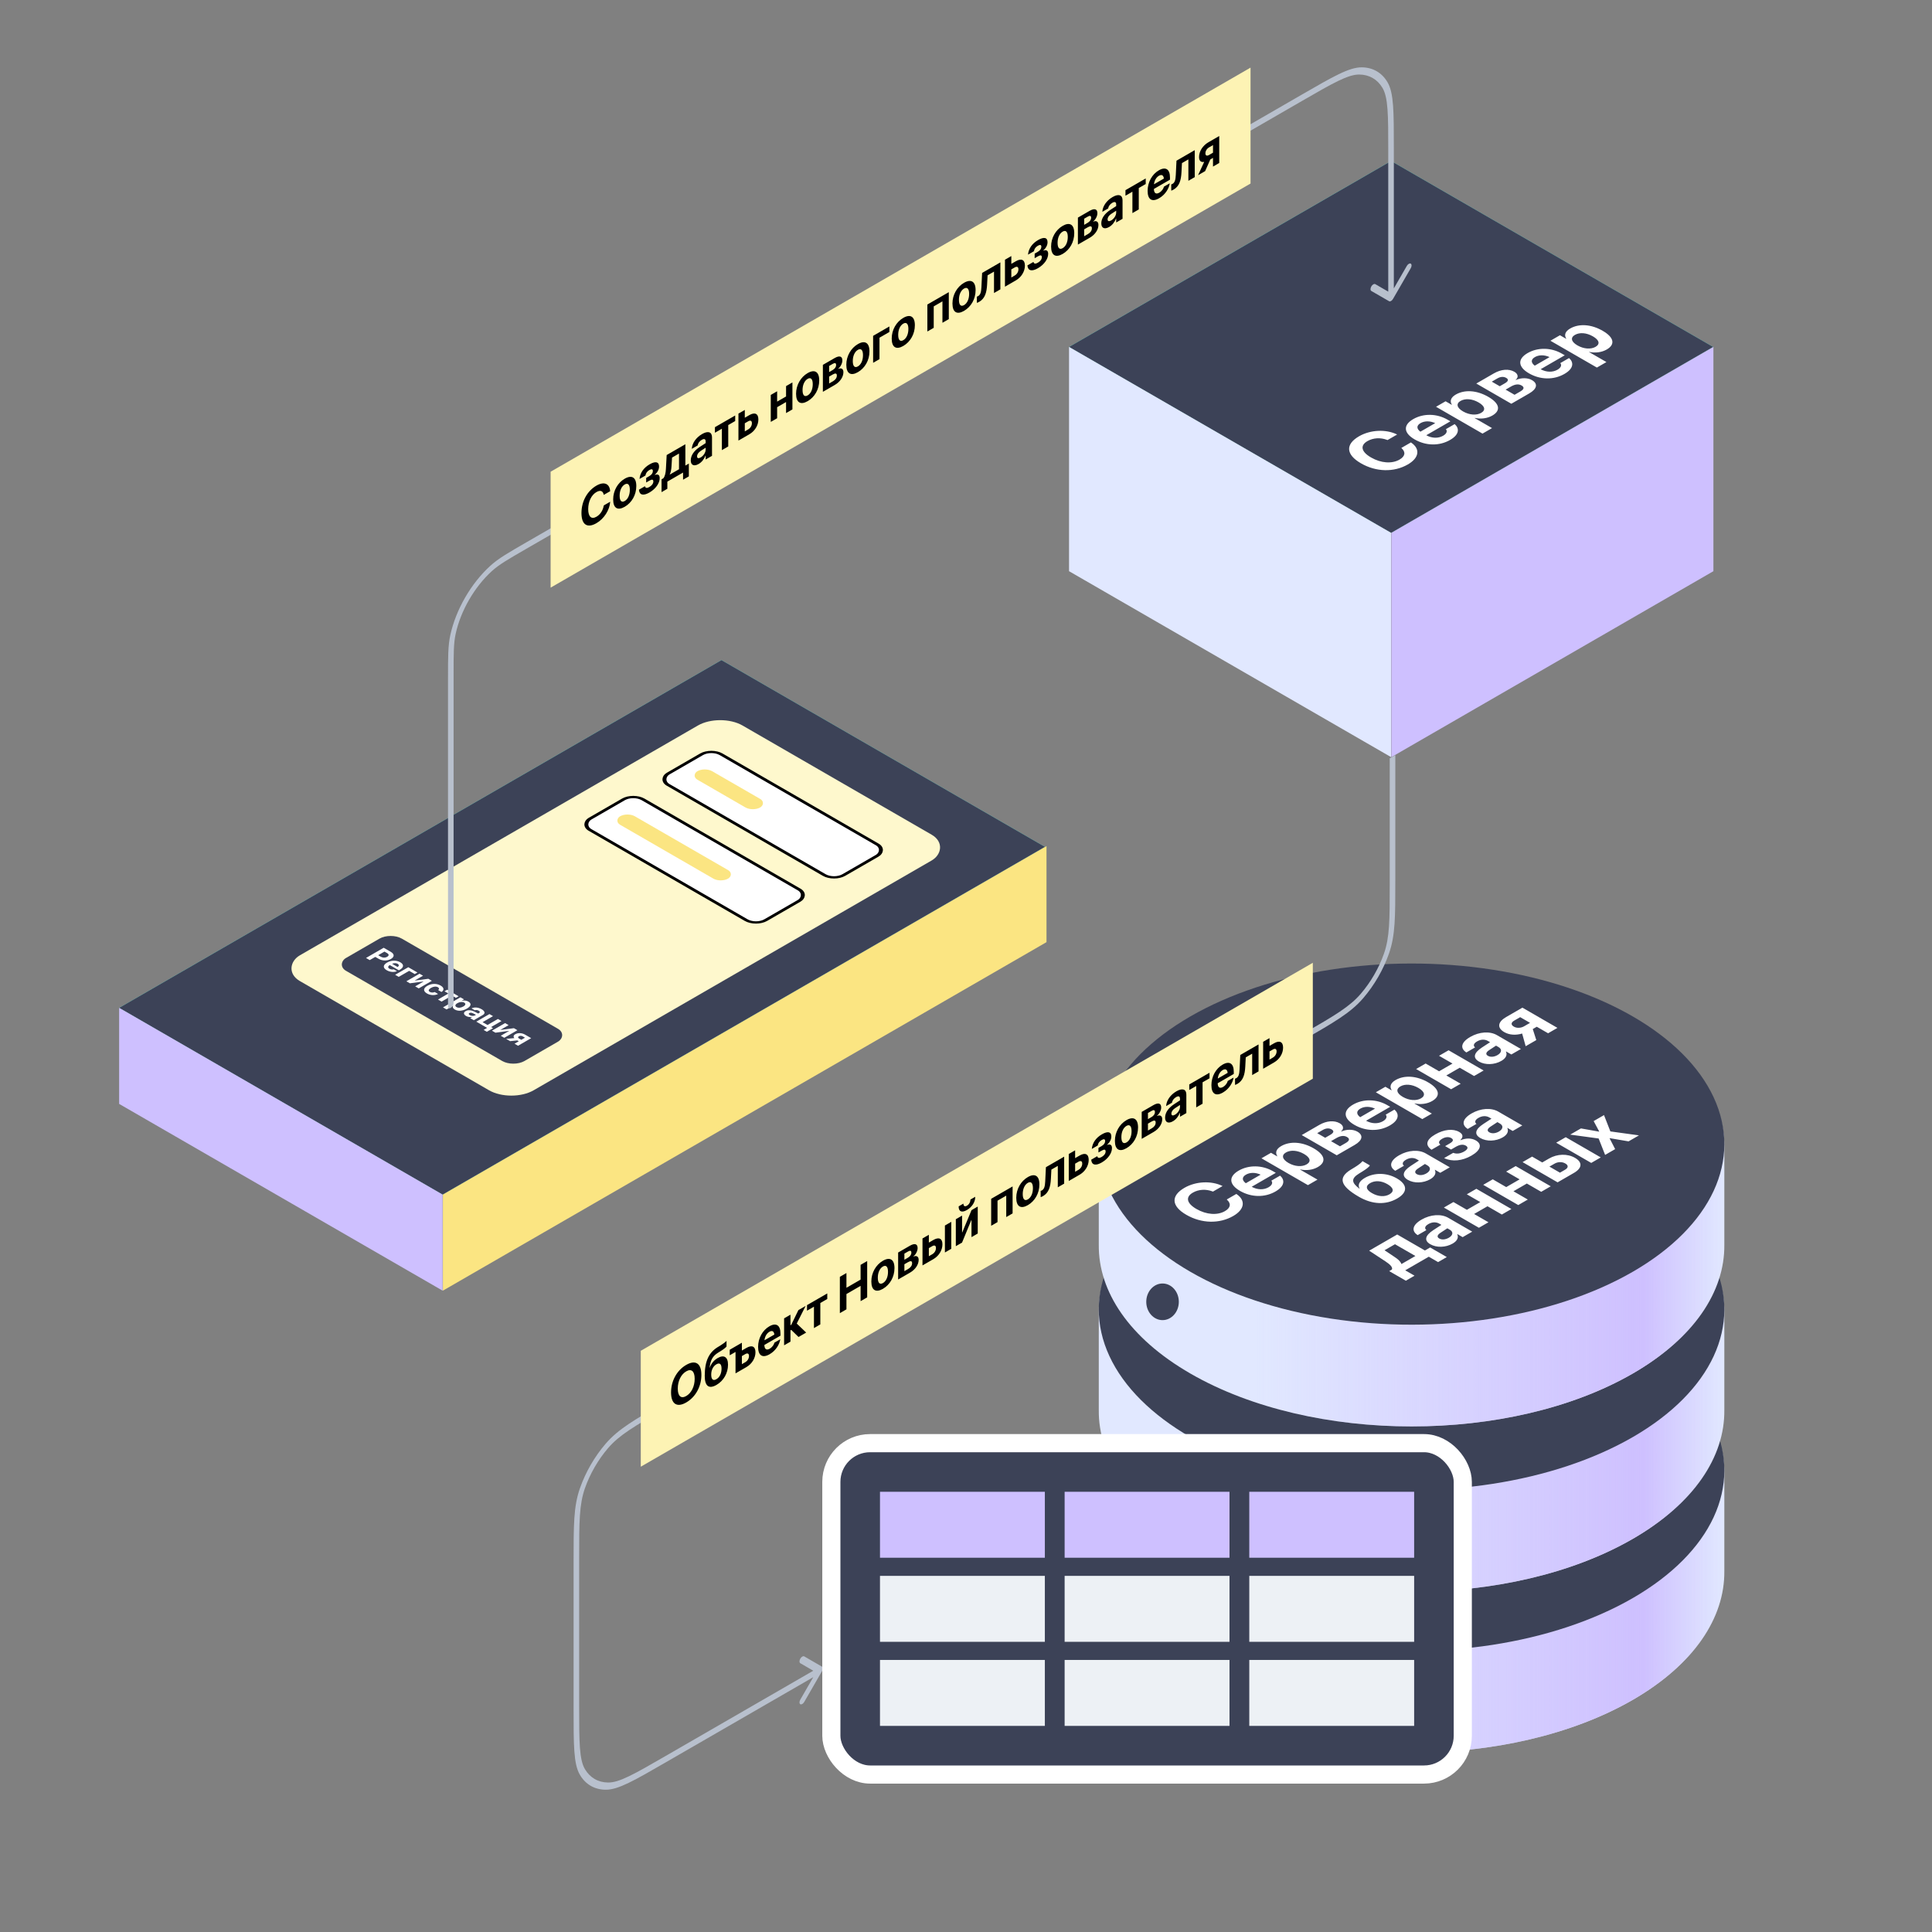 <svg width="600" height="600" viewBox="0 0 600 600" fill="none" xmlns="http://www.w3.org/2000/svg">
    <rect x="0" y="0" width="600" height="600" fill="#808080" stroke="none"/>
    <rect width="115.494" height="115.494" transform="matrix(0.866 0.5 -0.866 0.5 432.021 50)" fill="#73FFE5"/>
    <rect width="115.494" height="115.494" transform="matrix(0.866 0.5 -0.866 0.5 432.021 50)" fill="#3C4257"/>
    <path d="M332 107.747L432.021 165.494L432.021 235.134L332 177.387L332 142.567L332 107.747Z" fill="#E1E8FF"/>
    <path d="M432.095 165.494L532.115 107.747L532.115 177.387L432.095 235.134L432.095 200.314L432.095 165.494Z" fill="#CEC0FF"/>
    <path d="M437.216 144.24C440.768 142.189 441.113 139.424 438.271 137.467L438.17 137.396L435.186 139.119L435.267 139.189C436.617 140.414 436.394 141.715 434.628 142.734C432.284 144.088 428.874 143.854 425.788 142.072L425.778 142.066C422.713 140.297 422.318 138.346 424.662 136.992C426.489 135.938 428.742 135.855 430.7 136.588L430.914 136.664L433.897 134.941L433.796 134.895C430.416 133.26 425.626 133.436 422.064 135.492C417.791 137.959 417.933 141.158 422.652 143.883L422.663 143.889C427.382 146.613 432.933 146.713 437.216 144.24ZM450.338 136.629C453.434 134.842 453.099 132.914 451.84 131.789L451.749 131.713L449.029 133.283L449.07 133.33C449.476 133.799 449.405 134.613 448.187 135.316C446.674 136.189 444.716 136.148 442.94 135.17L450.43 130.846L449.516 130.318C446.228 128.42 442.077 128.32 438.89 130.16C435.694 132.006 435.866 134.461 439.327 136.459L439.337 136.465C442.818 138.475 446.999 138.557 450.338 136.629ZM441.154 131.408C442.371 130.705 444.036 130.646 445.721 131.408L441.113 134.068C439.834 133.107 439.926 132.117 441.154 131.408ZM460.406 134.66L463.369 132.949L457.96 129.826L458.021 129.791C459.898 130.195 461.908 129.949 463.471 129.047C466.191 127.477 465.734 125.279 462.202 123.24L462.192 123.234C458.65 121.189 454.865 120.938 452.104 122.531C450.551 123.428 450.176 124.57 450.896 125.678L450.835 125.713L448.938 124.617L445.974 126.328L460.406 134.66ZM459.99 128.221C458.559 129.047 456.326 128.906 454.367 127.775L454.357 127.77C452.388 126.633 452.145 125.344 453.576 124.518C455.047 123.668 457.189 123.826 459.178 124.975L459.188 124.98C461.167 126.123 461.471 127.365 459.99 128.221ZM469.357 125.391L474.908 122.186C477.374 120.762 477.679 119.156 475.781 118.061L475.761 118.049C474.411 117.27 472.412 117.275 470.778 118.008L470.697 117.961C471.64 117.217 471.478 116.139 470.321 115.471L470.301 115.459C468.586 114.469 466.191 114.656 463.927 115.963L458.477 119.109L469.357 125.391ZM465.764 119.953L463.288 118.523L465.023 117.521C465.998 116.959 466.962 116.895 467.764 117.357L467.784 117.369C468.596 117.838 468.433 118.412 467.347 119.039L465.764 119.953ZM470.362 122.607L467.581 121.002L469.245 120.041C470.504 119.314 471.61 119.18 472.523 119.707L472.544 119.719C473.477 120.258 473.315 120.902 472.158 121.57L470.362 122.607ZM485.859 116.121C488.954 114.334 488.619 112.406 487.361 111.281L487.269 111.205L484.55 112.775L484.59 112.822C484.996 113.291 484.925 114.105 483.707 114.809C482.195 115.682 480.236 115.641 478.46 114.662L485.95 110.338L485.037 109.811C481.749 107.912 477.598 107.812 474.411 109.652C471.214 111.498 471.387 113.953 474.847 115.951L474.858 115.957C478.339 117.967 482.52 118.049 485.859 116.121ZM476.674 110.9C477.892 110.197 479.556 110.139 481.241 110.9L476.634 113.561C475.355 112.6 475.446 111.609 476.674 110.9ZM495.926 114.152L498.89 112.441L493.48 109.318L493.541 109.283C495.419 109.688 497.428 109.441 498.991 108.539C501.711 106.969 501.254 104.771 497.723 102.732L497.712 102.727C494.171 100.682 490.385 100.43 487.625 102.023C486.072 102.92 485.696 104.062 486.417 105.17L486.356 105.205L484.458 104.109L481.495 105.82L495.926 114.152ZM495.51 107.713C494.079 108.539 491.847 108.398 489.888 107.268L489.878 107.262C487.909 106.125 487.665 104.836 489.096 104.01C490.568 103.16 492.709 103.318 494.698 104.467L494.708 104.473C496.687 105.615 496.992 106.857 495.51 107.713Z" fill="white"/>
    <path d="M341.237 457.602C341.097 443.144 350.58 428.661 369.686 417.63C407.62 395.729 469.124 395.729 507.058 417.63C526.164 428.661 535.647 443.144 535.507 457.602C535.509 457.813 535.509 458.023 535.507 458.234C535.509 458.445 535.509 458.655 535.507 458.866C535.509 459.077 535.509 459.287 535.507 459.498C535.509 459.709 535.509 459.919 535.507 460.13C535.509 460.341 535.509 460.551 535.507 460.762C535.508 460.808 535.508 460.854 535.508 460.901C535.508 460.941 535.509 460.982 535.509 461.023C535.509 461.147 535.508 461.27 535.507 461.394C535.509 461.605 535.509 461.815 535.507 462.026C535.508 462.131 535.509 462.235 535.509 462.34L535.509 462.435C535.508 462.47 535.508 462.506 535.508 462.541C535.508 462.58 535.508 462.619 535.507 462.658C535.508 462.781 535.509 462.905 535.509 463.029C535.508 463.116 535.508 463.203 535.507 463.29C535.509 463.5 535.509 463.711 535.507 463.922C535.508 464.011 535.509 464.1 535.509 464.19C535.509 464.311 535.508 464.432 535.507 464.554C535.509 464.764 535.509 464.975 535.507 465.186C535.509 465.396 535.509 465.607 535.507 465.818C535.509 466.028 535.509 466.239 535.507 466.45C535.509 466.66 535.509 466.871 535.507 467.082C535.509 467.292 535.509 467.503 535.507 467.714C535.509 467.924 535.509 468.135 535.507 468.346L535.508 468.406L535.508 468.49C535.508 468.531 535.509 468.573 535.509 468.614C535.509 468.735 535.508 468.856 535.507 468.978C535.509 469.188 535.509 469.399 535.507 469.609C535.509 469.82 535.509 470.031 535.507 470.241C535.509 470.452 535.509 470.663 535.507 470.873C535.509 471.084 535.509 471.295 535.507 471.505C535.509 471.716 535.509 471.927 535.507 472.137C535.509 472.348 535.509 472.559 535.507 472.769C535.509 472.98 535.509 473.191 535.507 473.401C535.509 473.612 535.509 473.823 535.507 474.033C535.508 474.138 535.509 474.244 535.509 474.349C535.509 474.454 535.508 474.56 535.507 474.665C535.509 474.876 535.509 475.087 535.507 475.297C535.509 475.508 535.509 475.718 535.507 475.929C535.508 476.021 535.509 476.113 535.509 476.204C535.509 476.323 535.508 476.442 535.507 476.561C535.509 476.772 535.509 476.982 535.507 477.193C535.509 477.404 535.509 477.614 535.507 477.825C535.509 478.036 535.509 478.246 535.507 478.457C535.509 478.668 535.509 478.878 535.507 479.089C535.509 479.3 535.509 479.51 535.507 479.721C535.509 479.932 535.509 480.142 535.507 480.353C535.508 480.395 535.508 480.436 535.508 480.478L535.509 480.567C535.509 480.706 535.508 480.846 535.507 480.985C535.509 481.196 535.509 481.406 535.507 481.617C535.509 481.827 535.509 482.038 535.507 482.249C535.509 482.459 535.509 482.67 535.507 482.881C535.509 483.091 535.509 483.302 535.507 483.513C535.509 483.723 535.509 483.934 535.507 484.145C535.509 484.355 535.509 484.566 535.507 484.777C535.509 484.987 535.509 485.198 535.507 485.409C535.509 485.619 535.509 485.83 535.507 486.041C535.509 486.251 535.509 486.462 535.507 486.673C535.509 486.883 535.509 487.094 535.507 487.305C535.509 487.515 535.509 487.726 535.507 487.937C535.647 502.394 526.164 516.877 507.058 527.908C469.124 549.81 407.62 549.81 369.686 527.908C350.58 516.877 341.097 502.394 341.237 487.936C341.235 487.726 341.235 487.515 341.237 487.304C341.235 487.094 341.235 486.883 341.237 486.672C341.235 486.462 341.235 486.251 341.237 486.04C341.235 485.83 341.235 485.619 341.237 485.408C341.235 485.198 341.235 484.987 341.237 484.776C341.235 484.566 341.235 484.355 341.237 484.145C341.235 483.934 341.235 483.723 341.237 483.513C341.235 483.302 341.235 483.091 341.237 482.881C341.235 482.67 341.235 482.459 341.237 482.249C341.235 482.038 341.235 481.827 341.237 481.617C341.235 481.406 341.235 481.195 341.237 480.985C341.235 480.774 341.235 480.563 341.237 480.353C341.235 480.142 341.235 479.931 341.237 479.721C341.235 479.51 341.235 479.299 341.237 479.089C341.235 478.878 341.235 478.667 341.237 478.457C341.235 478.246 341.235 478.036 341.237 477.825C341.235 477.614 341.235 477.404 341.237 477.193C341.235 476.982 341.235 476.772 341.237 476.561C341.235 476.35 341.235 476.14 341.237 475.929C341.235 475.718 341.235 475.508 341.237 475.297C341.235 475.086 341.235 474.876 341.237 474.665C341.235 474.454 341.235 474.244 341.237 474.033C341.235 473.822 341.235 473.612 341.237 473.401C341.235 473.19 341.235 472.98 341.237 472.769C341.235 472.558 341.235 472.348 341.237 472.137C341.235 471.927 341.235 471.716 341.237 471.505C341.235 471.295 341.235 471.084 341.237 470.873C341.235 470.663 341.235 470.452 341.237 470.241C341.235 470.031 341.235 469.82 341.237 469.609C341.235 469.399 341.235 469.188 341.237 468.977C341.235 468.767 341.235 468.556 341.237 468.345C341.235 468.135 341.235 467.924 341.237 467.713C341.235 467.503 341.235 467.292 341.237 467.081C341.235 466.871 341.235 466.66 341.237 466.449C341.235 466.239 341.235 466.028 341.237 465.818C341.235 465.607 341.235 465.396 341.237 465.186C341.235 464.975 341.235 464.764 341.237 464.554C341.235 464.343 341.235 464.132 341.237 463.922C341.235 463.711 341.235 463.5 341.237 463.29C341.235 463.079 341.235 462.868 341.237 462.658C341.235 462.447 341.235 462.236 341.237 462.026C341.235 461.815 341.235 461.604 341.237 461.394C341.235 461.183 341.235 460.972 341.237 460.762C341.235 460.551 341.235 460.34 341.237 460.13C341.235 459.919 341.235 459.709 341.237 459.498C341.235 459.287 341.235 459.077 341.237 458.866C341.235 458.655 341.235 458.445 341.237 458.234C341.235 458.023 341.235 457.813 341.237 457.602Z" fill="#E1E8FF"/>
    <path d="M341.237 457.602C341.097 443.144 350.58 428.661 369.686 417.63C407.62 395.729 469.124 395.729 507.058 417.63C526.164 428.661 535.647 443.144 535.507 457.602C535.509 457.813 535.509 458.023 535.507 458.234C535.509 458.445 535.509 458.655 535.507 458.866C535.509 459.077 535.509 459.287 535.507 459.498C535.509 459.709 535.509 459.919 535.507 460.13C535.509 460.341 535.509 460.551 535.507 460.762C535.508 460.808 535.508 460.854 535.508 460.901C535.508 460.941 535.509 460.982 535.509 461.023C535.509 461.147 535.508 461.27 535.507 461.394C535.509 461.605 535.509 461.815 535.507 462.026C535.508 462.131 535.509 462.235 535.509 462.34L535.509 462.435C535.508 462.47 535.508 462.506 535.508 462.541C535.508 462.58 535.508 462.619 535.507 462.658C535.508 462.781 535.509 462.905 535.509 463.029C535.508 463.116 535.508 463.203 535.507 463.29C535.509 463.5 535.509 463.711 535.507 463.922C535.508 464.011 535.509 464.1 535.509 464.19C535.509 464.311 535.508 464.432 535.507 464.554C535.509 464.764 535.509 464.975 535.507 465.186C535.509 465.396 535.509 465.607 535.507 465.818C535.509 466.028 535.509 466.239 535.507 466.45C535.509 466.66 535.509 466.871 535.507 467.082C535.509 467.292 535.509 467.503 535.507 467.714C535.509 467.924 535.509 468.135 535.507 468.346L535.508 468.406L535.508 468.49C535.508 468.531 535.509 468.573 535.509 468.614C535.509 468.735 535.508 468.856 535.507 468.978C535.509 469.188 535.509 469.399 535.507 469.609C535.509 469.82 535.509 470.031 535.507 470.241C535.509 470.452 535.509 470.663 535.507 470.873C535.509 471.084 535.509 471.295 535.507 471.505C535.509 471.716 535.509 471.927 535.507 472.137C535.509 472.348 535.509 472.559 535.507 472.769C535.509 472.98 535.509 473.191 535.507 473.401C535.509 473.612 535.509 473.823 535.507 474.033C535.508 474.138 535.509 474.244 535.509 474.349C535.509 474.454 535.508 474.56 535.507 474.665C535.509 474.876 535.509 475.087 535.507 475.297C535.509 475.508 535.509 475.718 535.507 475.929C535.508 476.021 535.509 476.113 535.509 476.204C535.509 476.323 535.508 476.442 535.507 476.561C535.509 476.772 535.509 476.982 535.507 477.193C535.509 477.404 535.509 477.614 535.507 477.825C535.509 478.036 535.509 478.246 535.507 478.457C535.509 478.668 535.509 478.878 535.507 479.089C535.509 479.3 535.509 479.51 535.507 479.721C535.509 479.932 535.509 480.142 535.507 480.353C535.508 480.395 535.508 480.436 535.508 480.478L535.509 480.567C535.509 480.706 535.508 480.846 535.507 480.985C535.509 481.196 535.509 481.406 535.507 481.617C535.509 481.827 535.509 482.038 535.507 482.249C535.509 482.459 535.509 482.67 535.507 482.881C535.509 483.091 535.509 483.302 535.507 483.513C535.509 483.723 535.509 483.934 535.507 484.145C535.509 484.355 535.509 484.566 535.507 484.777C535.509 484.987 535.509 485.198 535.507 485.409C535.509 485.619 535.509 485.83 535.507 486.041C535.509 486.251 535.509 486.462 535.507 486.673C535.509 486.883 535.509 487.094 535.507 487.305C535.509 487.515 535.509 487.726 535.507 487.937C535.647 502.394 526.164 516.877 507.058 527.908C469.124 549.81 407.62 549.81 369.686 527.908C350.58 516.877 341.097 502.394 341.237 487.936C341.235 487.726 341.235 487.515 341.237 487.304C341.235 487.094 341.235 486.883 341.237 486.672C341.235 486.462 341.235 486.251 341.237 486.04C341.235 485.83 341.235 485.619 341.237 485.408C341.235 485.198 341.235 484.987 341.237 484.776C341.235 484.566 341.235 484.355 341.237 484.145C341.235 483.934 341.235 483.723 341.237 483.513C341.235 483.302 341.235 483.091 341.237 482.881C341.235 482.67 341.235 482.459 341.237 482.249C341.235 482.038 341.235 481.827 341.237 481.617C341.235 481.406 341.235 481.195 341.237 480.985C341.235 480.774 341.235 480.563 341.237 480.353C341.235 480.142 341.235 479.931 341.237 479.721C341.235 479.51 341.235 479.299 341.237 479.089C341.235 478.878 341.235 478.667 341.237 478.457C341.235 478.246 341.235 478.036 341.237 477.825C341.235 477.614 341.235 477.404 341.237 477.193C341.235 476.982 341.235 476.772 341.237 476.561C341.235 476.35 341.235 476.14 341.237 475.929C341.235 475.718 341.235 475.508 341.237 475.297C341.235 475.086 341.235 474.876 341.237 474.665C341.235 474.454 341.235 474.244 341.237 474.033C341.235 473.822 341.235 473.612 341.237 473.401C341.235 473.19 341.235 472.98 341.237 472.769C341.235 472.558 341.235 472.348 341.237 472.137C341.235 471.927 341.235 471.716 341.237 471.505C341.235 471.295 341.235 471.084 341.237 470.873C341.235 470.663 341.235 470.452 341.237 470.241C341.235 470.031 341.235 469.82 341.237 469.609C341.235 469.399 341.235 469.188 341.237 468.977C341.235 468.767 341.235 468.556 341.237 468.345C341.235 468.135 341.235 467.924 341.237 467.713C341.235 467.503 341.235 467.292 341.237 467.081C341.235 466.871 341.235 466.66 341.237 466.449C341.235 466.239 341.235 466.028 341.237 465.818C341.235 465.607 341.235 465.396 341.237 465.186C341.235 464.975 341.235 464.764 341.237 464.554C341.235 464.343 341.235 464.132 341.237 463.922C341.235 463.711 341.235 463.5 341.237 463.29C341.235 463.079 341.235 462.868 341.237 462.658C341.235 462.447 341.235 462.236 341.237 462.026C341.235 461.815 341.235 461.604 341.237 461.394C341.235 461.183 341.235 460.972 341.237 460.762C341.235 460.551 341.235 460.34 341.237 460.13C341.235 459.919 341.235 459.709 341.237 459.498C341.235 459.287 341.235 459.077 341.237 458.866C341.235 458.655 341.235 458.445 341.237 458.234C341.235 458.023 341.235 457.813 341.237 457.602Z" fill="url(#paint0_linear)"/>
    <circle r="79.312" transform="matrix(0.866 0.5 -0.866 0.5 438.372 456.654)" fill="#3C4257"/>
    <ellipse cx="361.038" cy="506.11" rx="5.056" ry="5.688" fill="#3C4257"/>
    <path d="M341.237 407.602C341.097 393.144 350.58 378.661 369.686 367.63C407.62 345.729 469.124 345.729 507.058 367.63C526.164 378.661 535.647 393.144 535.507 407.602C535.509 407.813 535.509 408.023 535.507 408.234C535.509 408.445 535.509 408.655 535.507 408.866C535.509 409.077 535.509 409.287 535.507 409.498C535.509 409.709 535.509 409.919 535.507 410.13C535.509 410.341 535.509 410.551 535.507 410.762C535.508 410.808 535.508 410.854 535.508 410.901C535.508 410.941 535.509 410.982 535.509 411.023C535.509 411.147 535.508 411.27 535.507 411.394C535.509 411.605 535.509 411.815 535.507 412.026C535.508 412.131 535.509 412.235 535.509 412.34L535.509 412.435C535.508 412.47 535.508 412.506 535.508 412.541C535.508 412.58 535.508 412.619 535.507 412.658C535.508 412.781 535.509 412.905 535.509 413.029C535.508 413.116 535.508 413.203 535.507 413.29C535.509 413.5 535.509 413.711 535.507 413.922C535.508 414.011 535.509 414.1 535.509 414.19C535.509 414.311 535.508 414.432 535.507 414.554C535.509 414.764 535.509 414.975 535.507 415.186C535.509 415.396 535.509 415.607 535.507 415.818C535.509 416.028 535.509 416.239 535.507 416.45C535.509 416.66 535.509 416.871 535.507 417.082C535.509 417.292 535.509 417.503 535.507 417.714C535.509 417.924 535.509 418.135 535.507 418.346L535.508 418.406L535.508 418.49C535.508 418.531 535.509 418.573 535.509 418.614C535.509 418.735 535.508 418.856 535.507 418.978C535.509 419.188 535.509 419.399 535.507 419.609C535.509 419.82 535.509 420.031 535.507 420.241C535.509 420.452 535.509 420.663 535.507 420.873C535.509 421.084 535.509 421.295 535.507 421.505C535.509 421.716 535.509 421.927 535.507 422.137C535.509 422.348 535.509 422.559 535.507 422.769C535.509 422.98 535.509 423.191 535.507 423.401C535.509 423.612 535.509 423.823 535.507 424.033C535.508 424.138 535.509 424.244 535.509 424.349C535.509 424.454 535.508 424.56 535.507 424.665C535.509 424.876 535.509 425.087 535.507 425.297C535.509 425.508 535.509 425.718 535.507 425.929C535.508 426.021 535.509 426.113 535.509 426.204C535.509 426.323 535.508 426.442 535.507 426.561C535.509 426.772 535.509 426.982 535.507 427.193C535.509 427.404 535.509 427.614 535.507 427.825C535.509 428.036 535.509 428.246 535.507 428.457C535.509 428.668 535.509 428.878 535.507 429.089C535.509 429.3 535.509 429.51 535.507 429.721C535.509 429.932 535.509 430.142 535.507 430.353C535.508 430.395 535.508 430.436 535.508 430.478L535.509 430.567C535.509 430.706 535.508 430.846 535.507 430.985C535.509 431.196 535.509 431.406 535.507 431.617C535.509 431.827 535.509 432.038 535.507 432.249C535.509 432.459 535.509 432.67 535.507 432.881C535.509 433.091 535.509 433.302 535.507 433.513C535.509 433.723 535.509 433.934 535.507 434.145C535.509 434.355 535.509 434.566 535.507 434.777C535.509 434.987 535.509 435.198 535.507 435.409C535.509 435.619 535.509 435.83 535.507 436.041C535.509 436.251 535.509 436.462 535.507 436.673C535.509 436.883 535.509 437.094 535.507 437.305C535.509 437.515 535.509 437.726 535.507 437.937C535.647 452.394 526.164 466.877 507.058 477.908C469.124 499.81 407.62 499.81 369.686 477.908C350.58 466.877 341.097 452.394 341.237 437.936C341.235 437.726 341.235 437.515 341.237 437.304C341.235 437.094 341.235 436.883 341.237 436.672C341.235 436.462 341.235 436.251 341.237 436.04C341.235 435.83 341.235 435.619 341.237 435.408C341.235 435.198 341.235 434.987 341.237 434.776C341.235 434.566 341.235 434.355 341.237 434.145C341.235 433.934 341.235 433.723 341.237 433.513C341.235 433.302 341.235 433.091 341.237 432.881C341.235 432.67 341.235 432.459 341.237 432.249C341.235 432.038 341.235 431.827 341.237 431.617C341.235 431.406 341.235 431.195 341.237 430.985C341.235 430.774 341.235 430.563 341.237 430.353C341.235 430.142 341.235 429.931 341.237 429.721C341.235 429.51 341.235 429.299 341.237 429.089C341.235 428.878 341.235 428.667 341.237 428.457C341.235 428.246 341.235 428.036 341.237 427.825C341.235 427.614 341.235 427.404 341.237 427.193C341.235 426.982 341.235 426.772 341.237 426.561C341.235 426.35 341.235 426.14 341.237 425.929C341.235 425.718 341.235 425.508 341.237 425.297C341.235 425.086 341.235 424.876 341.237 424.665C341.235 424.454 341.235 424.244 341.237 424.033C341.235 423.822 341.235 423.612 341.237 423.401C341.235 423.19 341.235 422.98 341.237 422.769C341.235 422.558 341.235 422.348 341.237 422.137C341.235 421.927 341.235 421.716 341.237 421.505C341.235 421.295 341.235 421.084 341.237 420.873C341.235 420.663 341.235 420.452 341.237 420.241C341.235 420.031 341.235 419.82 341.237 419.609C341.235 419.399 341.235 419.188 341.237 418.977C341.235 418.767 341.235 418.556 341.237 418.345C341.235 418.135 341.235 417.924 341.237 417.713C341.235 417.503 341.235 417.292 341.237 417.081C341.235 416.871 341.235 416.66 341.237 416.449C341.235 416.239 341.235 416.028 341.237 415.818C341.235 415.607 341.235 415.396 341.237 415.186C341.235 414.975 341.235 414.764 341.237 414.554C341.235 414.343 341.235 414.132 341.237 413.922C341.235 413.711 341.235 413.5 341.237 413.29C341.235 413.079 341.235 412.868 341.237 412.658C341.235 412.447 341.235 412.236 341.237 412.026C341.235 411.815 341.235 411.604 341.237 411.394C341.235 411.183 341.235 410.972 341.237 410.762C341.235 410.551 341.235 410.34 341.237 410.13C341.235 409.919 341.235 409.709 341.237 409.498C341.235 409.287 341.235 409.077 341.237 408.866C341.235 408.655 341.235 408.445 341.237 408.234C341.235 408.023 341.235 407.813 341.237 407.602Z" fill="#E1E8FF"/>
    <path d="M341.237 407.602C341.097 393.144 350.58 378.661 369.686 367.63C407.62 345.729 469.124 345.729 507.058 367.63C526.164 378.661 535.647 393.144 535.507 407.602C535.509 407.813 535.509 408.023 535.507 408.234C535.509 408.445 535.509 408.655 535.507 408.866C535.509 409.077 535.509 409.287 535.507 409.498C535.509 409.709 535.509 409.919 535.507 410.13C535.509 410.341 535.509 410.551 535.507 410.762C535.508 410.808 535.508 410.854 535.508 410.901C535.508 410.941 535.509 410.982 535.509 411.023C535.509 411.147 535.508 411.27 535.507 411.394C535.509 411.605 535.509 411.815 535.507 412.026C535.508 412.131 535.509 412.235 535.509 412.34L535.509 412.435C535.508 412.47 535.508 412.506 535.508 412.541C535.508 412.58 535.508 412.619 535.507 412.658C535.508 412.781 535.509 412.905 535.509 413.029C535.508 413.116 535.508 413.203 535.507 413.29C535.509 413.5 535.509 413.711 535.507 413.922C535.508 414.011 535.509 414.1 535.509 414.19C535.509 414.311 535.508 414.432 535.507 414.554C535.509 414.764 535.509 414.975 535.507 415.186C535.509 415.396 535.509 415.607 535.507 415.818C535.509 416.028 535.509 416.239 535.507 416.45C535.509 416.66 535.509 416.871 535.507 417.082C535.509 417.292 535.509 417.503 535.507 417.714C535.509 417.924 535.509 418.135 535.507 418.346L535.508 418.406L535.508 418.49C535.508 418.531 535.509 418.573 535.509 418.614C535.509 418.735 535.508 418.856 535.507 418.978C535.509 419.188 535.509 419.399 535.507 419.609C535.509 419.82 535.509 420.031 535.507 420.241C535.509 420.452 535.509 420.663 535.507 420.873C535.509 421.084 535.509 421.295 535.507 421.505C535.509 421.716 535.509 421.927 535.507 422.137C535.509 422.348 535.509 422.559 535.507 422.769C535.509 422.98 535.509 423.191 535.507 423.401C535.509 423.612 535.509 423.823 535.507 424.033C535.508 424.138 535.509 424.244 535.509 424.349C535.509 424.454 535.508 424.56 535.507 424.665C535.509 424.876 535.509 425.087 535.507 425.297C535.509 425.508 535.509 425.718 535.507 425.929C535.508 426.021 535.509 426.113 535.509 426.204C535.509 426.323 535.508 426.442 535.507 426.561C535.509 426.772 535.509 426.982 535.507 427.193C535.509 427.404 535.509 427.614 535.507 427.825C535.509 428.036 535.509 428.246 535.507 428.457C535.509 428.668 535.509 428.878 535.507 429.089C535.509 429.3 535.509 429.51 535.507 429.721C535.509 429.932 535.509 430.142 535.507 430.353C535.508 430.395 535.508 430.436 535.508 430.478L535.509 430.567C535.509 430.706 535.508 430.846 535.507 430.985C535.509 431.196 535.509 431.406 535.507 431.617C535.509 431.827 535.509 432.038 535.507 432.249C535.509 432.459 535.509 432.67 535.507 432.881C535.509 433.091 535.509 433.302 535.507 433.513C535.509 433.723 535.509 433.934 535.507 434.145C535.509 434.355 535.509 434.566 535.507 434.777C535.509 434.987 535.509 435.198 535.507 435.409C535.509 435.619 535.509 435.83 535.507 436.041C535.509 436.251 535.509 436.462 535.507 436.673C535.509 436.883 535.509 437.094 535.507 437.305C535.509 437.515 535.509 437.726 535.507 437.937C535.647 452.394 526.164 466.877 507.058 477.908C469.124 499.81 407.62 499.81 369.686 477.908C350.58 466.877 341.097 452.394 341.237 437.936C341.235 437.726 341.235 437.515 341.237 437.304C341.235 437.094 341.235 436.883 341.237 436.672C341.235 436.462 341.235 436.251 341.237 436.04C341.235 435.83 341.235 435.619 341.237 435.408C341.235 435.198 341.235 434.987 341.237 434.776C341.235 434.566 341.235 434.355 341.237 434.145C341.235 433.934 341.235 433.723 341.237 433.513C341.235 433.302 341.235 433.091 341.237 432.881C341.235 432.67 341.235 432.459 341.237 432.249C341.235 432.038 341.235 431.827 341.237 431.617C341.235 431.406 341.235 431.195 341.237 430.985C341.235 430.774 341.235 430.563 341.237 430.353C341.235 430.142 341.235 429.931 341.237 429.721C341.235 429.51 341.235 429.299 341.237 429.089C341.235 428.878 341.235 428.667 341.237 428.457C341.235 428.246 341.235 428.036 341.237 427.825C341.235 427.614 341.235 427.404 341.237 427.193C341.235 426.982 341.235 426.772 341.237 426.561C341.235 426.35 341.235 426.14 341.237 425.929C341.235 425.718 341.235 425.508 341.237 425.297C341.235 425.086 341.235 424.876 341.237 424.665C341.235 424.454 341.235 424.244 341.237 424.033C341.235 423.822 341.235 423.612 341.237 423.401C341.235 423.19 341.235 422.98 341.237 422.769C341.235 422.558 341.235 422.348 341.237 422.137C341.235 421.927 341.235 421.716 341.237 421.505C341.235 421.295 341.235 421.084 341.237 420.873C341.235 420.663 341.235 420.452 341.237 420.241C341.235 420.031 341.235 419.82 341.237 419.609C341.235 419.399 341.235 419.188 341.237 418.977C341.235 418.767 341.235 418.556 341.237 418.345C341.235 418.135 341.235 417.924 341.237 417.713C341.235 417.503 341.235 417.292 341.237 417.081C341.235 416.871 341.235 416.66 341.237 416.449C341.235 416.239 341.235 416.028 341.237 415.818C341.235 415.607 341.235 415.396 341.237 415.186C341.235 414.975 341.235 414.764 341.237 414.554C341.235 414.343 341.235 414.132 341.237 413.922C341.235 413.711 341.235 413.5 341.237 413.29C341.235 413.079 341.235 412.868 341.237 412.658C341.235 412.447 341.235 412.236 341.237 412.026C341.235 411.815 341.235 411.604 341.237 411.394C341.235 411.183 341.235 410.972 341.237 410.762C341.235 410.551 341.235 410.34 341.237 410.13C341.235 409.919 341.235 409.709 341.237 409.498C341.235 409.287 341.235 409.077 341.237 408.866C341.235 408.655 341.235 408.445 341.237 408.234C341.235 408.023 341.235 407.813 341.237 407.602Z" fill="url(#paint1_linear)"/>
    <circle r="79.312" transform="matrix(0.866 0.5 -0.866 0.5 438.372 406.654)" fill="#3C4257"/>
    <ellipse cx="361.038" cy="456.11" rx="5.056" ry="5.688" fill="#3C4257"/>
    <path d="M341.237 356.26C341.097 341.802 350.58 327.319 369.686 316.288C407.62 294.387 469.124 294.387 507.058 316.288C526.164 327.319 535.647 341.802 535.507 356.26C535.509 356.471 535.509 356.682 535.507 356.892C535.509 357.103 535.509 357.314 535.507 357.524C535.509 357.735 535.509 357.946 535.507 358.156C535.509 358.367 535.509 358.578 535.507 358.788C535.509 358.999 535.509 359.209 535.507 359.42C535.508 359.466 535.508 359.513 535.508 359.559C535.508 359.6 535.509 359.64 535.509 359.681C535.509 359.805 535.508 359.929 535.507 360.052C535.509 360.263 535.509 360.473 535.507 360.684C535.508 360.789 535.509 360.893 535.509 360.998L535.509 361.093C535.508 361.129 535.508 361.164 535.508 361.2C535.508 361.238 535.508 361.277 535.507 361.316C535.508 361.44 535.509 361.563 535.509 361.687C535.508 361.774 535.508 361.861 535.507 361.948C535.509 362.159 535.509 362.369 535.507 362.58C535.508 362.669 535.509 362.759 535.509 362.848C535.509 362.969 535.508 363.091 535.507 363.212C535.509 363.423 535.509 363.633 535.507 363.844C535.509 364.055 535.509 364.265 535.507 364.476C535.509 364.687 535.509 364.897 535.507 365.108C535.509 365.318 535.509 365.529 535.507 365.74C535.509 365.95 535.509 366.161 535.507 366.372C535.509 366.582 535.509 366.793 535.507 367.004L535.508 367.065L535.508 367.148C535.508 367.19 535.509 367.231 535.509 367.272C535.509 367.393 535.508 367.515 535.507 367.636C535.509 367.846 535.509 368.057 535.507 368.268C535.509 368.478 535.509 368.689 535.507 368.9C535.509 369.11 535.509 369.321 535.507 369.532C535.509 369.742 535.509 369.953 535.507 370.164C535.509 370.374 535.509 370.585 535.507 370.796C535.509 371.006 535.509 371.217 535.507 371.428C535.509 371.638 535.509 371.849 535.507 372.059C535.509 372.27 535.509 372.481 535.507 372.691C535.508 372.797 535.509 372.902 535.509 373.007C535.509 373.112 535.508 373.218 535.507 373.323C535.509 373.534 535.509 373.745 535.507 373.955C535.509 374.166 535.509 374.377 535.507 374.587C535.508 374.679 535.509 374.771 535.509 374.862C535.509 374.981 535.508 375.1 535.507 375.219C535.509 375.43 535.509 375.641 535.507 375.851C535.509 376.062 535.509 376.273 535.507 376.483C535.509 376.694 535.509 376.905 535.507 377.115C535.509 377.326 535.509 377.537 535.507 377.747C535.509 377.958 535.509 378.168 535.507 378.379C535.509 378.59 535.509 378.8 535.507 379.011C535.508 379.053 535.508 379.094 535.508 379.136L535.509 379.225C535.509 379.365 535.508 379.504 535.507 379.643C535.509 379.854 535.509 380.064 535.507 380.275C535.509 380.486 535.509 380.696 535.507 380.907C535.509 381.118 535.509 381.328 535.507 381.539C535.509 381.75 535.509 381.96 535.507 382.171C535.509 382.382 535.509 382.592 535.507 382.803C535.509 383.014 535.509 383.224 535.507 383.435C535.509 383.646 535.509 383.856 535.507 384.067C535.509 384.277 535.509 384.488 535.507 384.699C535.509 384.909 535.509 385.12 535.507 385.331C535.509 385.541 535.509 385.752 535.507 385.963C535.509 386.173 535.509 386.384 535.507 386.595C535.647 401.052 526.164 415.535 507.058 426.566C469.124 448.468 407.62 448.468 369.686 426.566C350.58 415.535 341.097 401.052 341.237 386.595C341.235 386.384 341.235 386.173 341.237 385.963C341.235 385.752 341.235 385.541 341.237 385.331C341.235 385.12 341.235 384.909 341.237 384.699C341.235 384.488 341.235 384.277 341.237 384.067C341.235 383.856 341.235 383.645 341.237 383.435C341.235 383.224 341.235 383.013 341.237 382.803C341.235 382.592 341.235 382.381 341.237 382.171C341.235 381.96 341.235 381.749 341.237 381.539C341.235 381.328 341.235 381.117 341.237 380.907C341.235 380.696 341.235 380.486 341.237 380.275C341.235 380.064 341.235 379.854 341.237 379.643C341.235 379.432 341.235 379.222 341.237 379.011C341.235 378.8 341.235 378.59 341.237 378.379C341.235 378.168 341.235 377.958 341.237 377.747C341.235 377.536 341.235 377.326 341.237 377.115C341.235 376.904 341.235 376.694 341.237 376.483C341.235 376.272 341.235 376.062 341.237 375.851C341.235 375.64 341.235 375.43 341.237 375.219C341.235 375.008 341.235 374.798 341.237 374.587C341.235 374.377 341.235 374.166 341.237 373.955C341.235 373.745 341.235 373.534 341.237 373.323C341.235 373.113 341.235 372.902 341.237 372.691C341.235 372.481 341.235 372.27 341.237 372.059C341.235 371.849 341.235 371.638 341.237 371.427C341.235 371.217 341.235 371.006 341.237 370.795C341.235 370.585 341.235 370.374 341.237 370.163C341.235 369.953 341.235 369.742 341.237 369.531C341.235 369.321 341.235 369.11 341.237 368.899C341.235 368.689 341.235 368.478 341.237 368.268C341.235 368.057 341.235 367.846 341.237 367.636C341.235 367.425 341.235 367.214 341.237 367.004C341.235 366.793 341.235 366.582 341.237 366.372C341.235 366.161 341.235 365.95 341.237 365.74C341.235 365.529 341.235 365.318 341.237 365.108C341.235 364.897 341.235 364.686 341.237 364.476C341.235 364.265 341.235 364.054 341.237 363.844C341.235 363.633 341.235 363.422 341.237 363.212C341.235 363.001 341.235 362.79 341.237 362.58C341.235 362.369 341.235 362.159 341.237 361.948C341.235 361.737 341.235 361.527 341.237 361.316C341.235 361.105 341.235 360.895 341.237 360.684C341.235 360.473 341.235 360.263 341.237 360.052C341.235 359.841 341.235 359.631 341.237 359.42C341.235 359.209 341.235 358.999 341.237 358.788C341.235 358.577 341.235 358.367 341.237 358.156C341.235 357.945 341.235 357.735 341.237 357.524C341.235 357.313 341.235 357.103 341.237 356.892C341.235 356.681 341.235 356.471 341.237 356.26Z" fill="#E1E8FF"/>
    <path d="M341.237 356.26C341.097 341.802 350.58 327.319 369.686 316.288C407.62 294.387 469.124 294.387 507.058 316.288C526.164 327.319 535.647 341.802 535.507 356.26C535.509 356.471 535.509 356.682 535.507 356.892C535.509 357.103 535.509 357.314 535.507 357.524C535.509 357.735 535.509 357.946 535.507 358.156C535.509 358.367 535.509 358.578 535.507 358.788C535.509 358.999 535.509 359.209 535.507 359.42C535.508 359.466 535.508 359.513 535.508 359.559C535.508 359.6 535.509 359.64 535.509 359.681C535.509 359.805 535.508 359.929 535.507 360.052C535.509 360.263 535.509 360.473 535.507 360.684C535.508 360.789 535.509 360.893 535.509 360.998L535.509 361.093C535.508 361.129 535.508 361.164 535.508 361.2C535.508 361.238 535.508 361.277 535.507 361.316C535.508 361.44 535.509 361.563 535.509 361.687C535.508 361.774 535.508 361.861 535.507 361.948C535.509 362.159 535.509 362.369 535.507 362.58C535.508 362.669 535.509 362.759 535.509 362.848C535.509 362.969 535.508 363.091 535.507 363.212C535.509 363.423 535.509 363.633 535.507 363.844C535.509 364.055 535.509 364.265 535.507 364.476C535.509 364.687 535.509 364.897 535.507 365.108C535.509 365.318 535.509 365.529 535.507 365.74C535.509 365.95 535.509 366.161 535.507 366.372C535.509 366.582 535.509 366.793 535.507 367.004L535.508 367.065L535.508 367.148C535.508 367.19 535.509 367.231 535.509 367.272C535.509 367.393 535.508 367.515 535.507 367.636C535.509 367.846 535.509 368.057 535.507 368.268C535.509 368.478 535.509 368.689 535.507 368.9C535.509 369.11 535.509 369.321 535.507 369.532C535.509 369.742 535.509 369.953 535.507 370.164C535.509 370.374 535.509 370.585 535.507 370.796C535.509 371.006 535.509 371.217 535.507 371.428C535.509 371.638 535.509 371.849 535.507 372.059C535.509 372.27 535.509 372.481 535.507 372.691C535.508 372.797 535.509 372.902 535.509 373.007C535.509 373.112 535.508 373.218 535.507 373.323C535.509 373.534 535.509 373.745 535.507 373.955C535.509 374.166 535.509 374.377 535.507 374.587C535.508 374.679 535.509 374.771 535.509 374.862C535.509 374.981 535.508 375.1 535.507 375.219C535.509 375.43 535.509 375.641 535.507 375.851C535.509 376.062 535.509 376.273 535.507 376.483C535.509 376.694 535.509 376.905 535.507 377.115C535.509 377.326 535.509 377.537 535.507 377.747C535.509 377.958 535.509 378.168 535.507 378.379C535.509 378.59 535.509 378.8 535.507 379.011C535.508 379.053 535.508 379.094 535.508 379.136L535.509 379.225C535.509 379.365 535.508 379.504 535.507 379.643C535.509 379.854 535.509 380.064 535.507 380.275C535.509 380.486 535.509 380.696 535.507 380.907C535.509 381.118 535.509 381.328 535.507 381.539C535.509 381.75 535.509 381.96 535.507 382.171C535.509 382.382 535.509 382.592 535.507 382.803C535.509 383.014 535.509 383.224 535.507 383.435C535.509 383.646 535.509 383.856 535.507 384.067C535.509 384.277 535.509 384.488 535.507 384.699C535.509 384.909 535.509 385.12 535.507 385.331C535.509 385.541 535.509 385.752 535.507 385.963C535.509 386.173 535.509 386.384 535.507 386.595C535.647 401.052 526.164 415.535 507.058 426.566C469.124 448.468 407.62 448.468 369.686 426.566C350.58 415.535 341.097 401.052 341.237 386.595C341.235 386.384 341.235 386.173 341.237 385.963C341.235 385.752 341.235 385.541 341.237 385.331C341.235 385.12 341.235 384.909 341.237 384.699C341.235 384.488 341.235 384.277 341.237 384.067C341.235 383.856 341.235 383.645 341.237 383.435C341.235 383.224 341.235 383.013 341.237 382.803C341.235 382.592 341.235 382.381 341.237 382.171C341.235 381.96 341.235 381.749 341.237 381.539C341.235 381.328 341.235 381.117 341.237 380.907C341.235 380.696 341.235 380.486 341.237 380.275C341.235 380.064 341.235 379.854 341.237 379.643C341.235 379.432 341.235 379.222 341.237 379.011C341.235 378.8 341.235 378.59 341.237 378.379C341.235 378.168 341.235 377.958 341.237 377.747C341.235 377.536 341.235 377.326 341.237 377.115C341.235 376.904 341.235 376.694 341.237 376.483C341.235 376.272 341.235 376.062 341.237 375.851C341.235 375.64 341.235 375.43 341.237 375.219C341.235 375.008 341.235 374.798 341.237 374.587C341.235 374.377 341.235 374.166 341.237 373.955C341.235 373.745 341.235 373.534 341.237 373.323C341.235 373.113 341.235 372.902 341.237 372.691C341.235 372.481 341.235 372.27 341.237 372.059C341.235 371.849 341.235 371.638 341.237 371.427C341.235 371.217 341.235 371.006 341.237 370.795C341.235 370.585 341.235 370.374 341.237 370.163C341.235 369.953 341.235 369.742 341.237 369.531C341.235 369.321 341.235 369.11 341.237 368.899C341.235 368.689 341.235 368.478 341.237 368.268C341.235 368.057 341.235 367.846 341.237 367.636C341.235 367.425 341.235 367.214 341.237 367.004C341.235 366.793 341.235 366.582 341.237 366.372C341.235 366.161 341.235 365.95 341.237 365.74C341.235 365.529 341.235 365.318 341.237 365.108C341.235 364.897 341.235 364.686 341.237 364.476C341.235 364.265 341.235 364.054 341.237 363.844C341.235 363.633 341.235 363.422 341.237 363.212C341.235 363.001 341.235 362.79 341.237 362.58C341.235 362.369 341.235 362.159 341.237 361.948C341.235 361.737 341.235 361.527 341.237 361.316C341.235 361.105 341.235 360.895 341.237 360.684C341.235 360.473 341.235 360.263 341.237 360.052C341.235 359.841 341.235 359.631 341.237 359.42C341.235 359.209 341.235 358.999 341.237 358.788C341.235 358.577 341.235 358.367 341.237 358.156C341.235 357.945 341.235 357.735 341.237 357.524C341.235 357.313 341.235 357.103 341.237 356.892C341.235 356.681 341.235 356.471 341.237 356.26Z" fill="url(#paint2_linear)"/>
    <circle r="79.312" transform="matrix(0.866 0.5 -0.866 0.5 438.373 355.312)" fill="#3C4257"/>
    <ellipse cx="361.038" cy="404.289" rx="5.056" ry="5.688" fill="#3C4257"/>
    <path d="M255.277 519.004C255.615 518.419 255.615 517.785 255.277 517.59L249.766 514.408C249.428 514.213 248.879 514.529 248.541 515.115C248.203 515.701 248.203 516.334 248.541 516.529L253.44 519.358L248.541 527.843C248.203 528.429 248.203 529.062 248.541 529.257C248.879 529.453 249.428 529.136 249.766 528.55L255.277 519.004ZM180.888 550.326L181.659 549.426L181.659 549.426L180.888 550.326ZM188.457 554.696L188.85 553.578L188.85 553.578L188.457 554.696ZM188.457 449.056L188.85 449.72L188.85 449.72L188.457 449.056ZM180.888 462.166L180.116 462.158L180.116 462.158L180.888 462.166ZM430.573 296.17L431.344 296.179L431.344 296.179L430.573 296.17ZM423.003 309.281L422.61 308.617L423.003 309.281ZM431.594 235.5L431.594 274.5L433.327 273.5L433.327 234.5L431.594 235.5ZM404.748 321L206.713 435.336L206.713 437.336L404.748 323L404.748 321ZM178.134 484.836L178.134 530.836L179.866 529.836L179.866 483.836L178.134 484.836ZM206.713 547.336L254.665 519.651L254.665 517.651L206.713 545.336L206.713 547.336ZM178.134 530.836C178.134 536.42 178.133 540.669 178.373 543.915C178.613 547.174 179.1 549.509 180.116 551.225L181.659 549.426C180.788 547.955 180.331 545.895 180.099 542.756C179.867 539.605 179.866 535.453 179.866 529.836L178.134 530.836ZM206.713 545.336C201.848 548.144 198.252 550.22 195.407 551.594C192.573 552.963 190.56 553.597 188.85 553.578L188.064 555.814C190.059 555.836 192.324 555.09 195.266 553.669C198.198 552.253 201.877 550.128 206.713 547.336L206.713 545.336ZM180.116 551.225C181.86 554.17 184.642 555.776 188.064 555.814L188.85 553.578C185.754 553.544 183.237 552.091 181.659 549.426L180.116 551.225ZM206.713 435.336C201.877 438.128 198.198 440.251 195.266 442.22C192.324 444.196 190.059 446.066 188.064 448.392L188.85 449.72C190.56 447.726 192.573 446.036 195.407 444.132C198.252 442.222 201.848 440.144 206.713 437.336L206.713 435.336ZM179.866 483.836C179.866 478.219 179.867 474.066 180.099 470.647C180.331 467.24 180.788 464.652 181.659 462.175L180.116 462.158C179.1 465.048 178.613 467.945 178.373 471.481C178.133 475.004 178.134 479.252 178.134 484.836L179.866 483.836ZM188.064 448.392C184.642 452.381 181.86 457.2 180.116 462.158L181.659 462.175C183.237 457.689 185.754 453.329 188.85 449.72L188.064 448.392ZM431.594 274.5C431.594 280.117 431.594 284.27 431.361 287.69C431.13 291.096 430.672 293.684 429.801 296.162L431.344 296.179C432.361 293.288 432.847 290.391 433.088 286.856C433.327 283.332 433.327 279.084 433.327 273.5L431.594 274.5ZM404.748 323C409.584 320.208 413.263 318.085 416.194 316.116C419.136 314.14 421.402 312.27 423.396 309.945L422.61 308.617C420.9 310.61 418.888 312.3 416.053 314.204C413.208 316.115 409.612 318.192 404.748 321L404.748 323ZM429.801 296.162C428.223 300.648 425.706 305.008 422.61 308.617L423.396 309.945C426.818 305.956 429.601 301.137 431.344 296.179L429.801 296.162Z" fill="#B8C0CD"/>
    <rect width="116" height="216" transform="matrix(0.866 0.5 -0.866 0.5 224.062 205)" fill="#73FFE5"/>
    <rect width="116" height="216" transform="matrix(0.866 0.5 -0.866 0.5 224.062 205)" fill="#3C4257"/>
    <rect width="83.832" height="158.736" rx="8" transform="matrix(0.866 0.5 -0.866 0.5 223.669 221.311)" fill="#FEF8CD"/>
    <path d="M37 313L137.459 371L137.459 400.825L37 342.825L37 327.912L37 313Z" fill="#CEC0FF"/>
    <path d="M325 262.771L137.541 371L137.541 400.825L325 292.595L325 277.683L325 262.771Z" fill="#FBE582"/>
    <path d="M383 377.634C386.552 375.583 386.898 372.817 384.056 370.86L383.954 370.79L380.971 372.513L381.052 372.583C382.402 373.808 382.178 375.108 380.412 376.128C378.068 377.482 374.658 377.247 371.573 375.466L371.563 375.46C368.498 373.69 368.102 371.739 370.446 370.386C372.273 369.331 374.526 369.249 376.485 369.982L376.698 370.058L379.682 368.335L379.58 368.288C376.201 366.653 371.411 366.829 367.848 368.886C363.576 371.353 363.718 374.552 368.437 377.276L368.447 377.282C373.166 380.007 378.718 380.107 383 377.634ZM396.123 370.023C399.218 368.235 398.883 366.308 397.625 365.183L397.533 365.107L394.814 366.677L394.854 366.724C395.26 367.192 395.189 368.007 393.971 368.71C392.459 369.583 390.5 369.542 388.724 368.564L396.214 364.239L395.301 363.712C392.012 361.814 387.862 361.714 384.675 363.554C381.478 365.399 381.651 367.855 385.111 369.853L385.121 369.858C388.602 371.868 392.784 371.95 396.123 370.023ZM386.938 364.802C388.156 364.099 389.82 364.04 391.505 364.802L386.898 367.462C385.619 366.501 385.71 365.511 386.938 364.802ZM406.19 368.054L409.154 366.343L403.744 363.22L403.805 363.185C405.683 363.589 407.692 363.343 409.255 362.44C411.975 360.87 411.518 358.673 407.987 356.634L407.976 356.628C404.435 354.583 400.649 354.331 397.889 355.925C396.336 356.821 395.96 357.964 396.681 359.071L396.62 359.107L394.722 358.011L391.759 359.722L406.19 368.054ZM405.774 361.614C404.343 362.44 402.11 362.3 400.152 361.169L400.142 361.163C398.173 360.026 397.929 358.737 399.36 357.911C400.832 357.062 402.973 357.22 404.962 358.368L404.972 358.374C406.951 359.517 407.256 360.759 405.774 361.614ZM415.141 358.784L420.693 355.579C423.159 354.155 423.463 352.55 421.566 351.454L421.545 351.442C420.196 350.663 418.196 350.669 416.562 351.401L416.481 351.355C417.425 350.61 417.263 349.532 416.106 348.864L416.085 348.853C414.37 347.862 411.975 348.05 409.712 349.357L404.262 352.503L415.141 358.784ZM411.549 353.347L409.072 351.917L410.808 350.915C411.782 350.353 412.746 350.288 413.548 350.751L413.568 350.763C414.38 351.232 414.218 351.806 413.132 352.433L411.549 353.347ZM416.146 356.001L413.365 354.396L415.03 353.435C416.288 352.708 417.394 352.573 418.308 353.101L418.328 353.112C419.262 353.651 419.099 354.296 417.942 354.964L416.146 356.001ZM431.643 349.515C434.739 347.728 434.404 345.8 433.145 344.675L433.054 344.599L430.334 346.169L430.375 346.216C430.781 346.685 430.71 347.499 429.492 348.202C427.98 349.075 426.021 349.034 424.245 348.056L431.735 343.732L430.821 343.204C427.533 341.306 423.382 341.206 420.196 343.046C416.999 344.892 417.171 347.347 420.632 349.345L420.642 349.351C424.123 351.36 428.304 351.442 431.643 349.515ZM422.459 344.294C423.677 343.591 425.341 343.532 427.026 344.294L422.418 346.954C421.139 345.993 421.231 345.003 422.459 344.294ZM441.711 347.546L444.674 345.835L439.265 342.712L439.326 342.677C441.203 343.081 443.213 342.835 444.776 341.933C447.496 340.362 447.039 338.165 443.507 336.126L443.497 336.12C439.955 334.075 436.17 333.823 433.409 335.417C431.856 336.314 431.481 337.456 432.201 338.564L432.141 338.599L430.243 337.503L427.279 339.214L441.711 347.546ZM441.295 341.107C439.864 341.933 437.631 341.792 435.672 340.661L435.662 340.655C433.693 339.519 433.45 338.23 434.881 337.403C436.352 336.554 438.494 336.712 440.483 337.86L440.493 337.866C442.472 339.009 442.776 340.251 441.295 341.107ZM457.786 334.163L460.75 332.452L449.87 326.171L446.907 327.882L451.088 330.296L446.927 332.698L442.746 330.284L439.783 331.995L450.662 338.276L453.625 336.565L449.17 333.993L453.331 331.591L457.786 334.163ZM466.271 329.464C467.692 328.644 468.169 327.583 467.681 326.575L467.742 326.54L469.366 327.478L472.33 325.767L464.87 321.46C462.678 320.194 459.4 320.411 456.599 322.028C453.717 323.692 453.433 325.521 455.28 326.774L455.391 326.851L458.101 325.286L458.03 325.222C457.482 324.73 457.624 324.05 458.73 323.411C459.897 322.737 461.125 322.72 462.089 323.276L462.759 323.663L460.232 325.31C457.695 326.974 457.32 328.526 459.299 329.669L459.319 329.681C461.237 330.788 464.089 330.724 466.271 329.464ZM462.1 327.899L462.079 327.888C461.308 327.442 461.43 326.81 462.506 326.107L464.606 324.73L465.388 325.181C466.524 325.837 466.393 326.898 465.063 327.665C464.048 328.251 462.901 328.362 462.1 327.899ZM480.773 320.892L483.676 319.216L472.796 312.935L467.752 315.847C465.114 317.37 464.86 319.204 467.164 320.534L467.184 320.546C468.737 321.442 470.767 321.56 472.715 320.974L473.811 324.911L477.11 323.007L476.014 319.585L477.262 318.864L480.773 320.892ZM473.324 318.724C472.289 319.321 471.02 319.339 470.158 318.841L470.137 318.829C469.183 318.278 469.214 317.558 470.259 316.954L472.106 315.888L475.171 317.657L473.324 318.724ZM433.906 372.208C437.215 370.298 437.184 367.913 433.805 365.962L433.785 365.95C430.679 364.157 426.802 364.11 423.879 365.798C422.093 366.829 421.606 367.978 422.235 369.114L422.175 369.149L422.053 369.056C419.769 367.292 419.495 366.032 422.063 364.456L423.22 363.741C424.438 362.991 425.27 362.3 425.432 361.925L423.139 360.601C422.783 361.099 421.911 361.778 420.723 362.511L419.485 363.261C415.649 365.628 415.943 368.165 422.012 371.669L422.032 371.681C426.234 374.107 430.395 374.235 433.906 372.208ZM431.532 370.896C430.009 371.774 428.01 371.651 426.051 370.521L426.031 370.509C424.174 369.437 424.001 368.294 425.513 367.421C427.015 366.554 428.984 366.659 430.842 367.732L430.862 367.743C432.821 368.874 433.034 370.028 431.532 370.896ZM444.187 366.214C445.608 365.394 446.085 364.333 445.598 363.325L445.659 363.29L447.282 364.228L450.246 362.517L442.787 358.21C440.594 356.944 437.316 357.161 434.515 358.778C431.633 360.442 431.349 362.271 433.196 363.524L433.308 363.601L436.017 362.036L435.946 361.972C435.398 361.48 435.54 360.8 436.647 360.161C437.814 359.487 439.042 359.47 440.006 360.026L440.676 360.413L438.149 362.06C435.611 363.724 435.236 365.276 437.215 366.419L437.235 366.431C439.153 367.538 442.005 367.474 444.187 366.214ZM440.016 364.649L439.996 364.638C439.224 364.192 439.346 363.56 440.422 362.857L442.523 361.48L443.304 361.931C444.441 362.587 444.309 363.648 442.979 364.415C441.965 365.001 440.818 365.112 440.016 364.649ZM456.975 358.89C459.857 357.226 460.385 355.362 458.334 354.179L458.314 354.167C457.015 353.417 455.361 353.388 453.595 354.091L453.514 354.044C454.498 353.148 454.376 352.233 453.199 351.554L453.179 351.542C451.271 350.44 448.46 350.728 445.73 352.304C442.959 353.903 442.533 355.556 444.492 357.015L444.563 357.067L447.333 355.468L447.262 355.415C446.613 354.864 446.846 354.249 447.891 353.646C448.886 353.071 449.921 352.989 450.682 353.429L450.703 353.44C451.494 353.898 451.352 354.46 450.246 355.099L448.795 355.937L450.642 357.003L452.113 356.153C453.362 355.433 454.397 355.315 455.229 355.796L455.249 355.808C456.061 356.276 455.858 356.944 454.711 357.607C453.595 358.251 452.489 358.421 451.443 358.075L451.301 358.028L448.49 359.651L448.602 359.704C451.017 360.841 454.123 360.536 456.975 358.89ZM466.697 353.218C468.118 352.398 468.595 351.337 468.108 350.329L468.169 350.294L469.792 351.232L472.756 349.521L465.296 345.214C463.104 343.948 459.826 344.165 457.025 345.782C454.143 347.446 453.859 349.274 455.706 350.528L455.818 350.605L458.527 349.04L458.456 348.976C457.908 348.483 458.05 347.804 459.157 347.165C460.324 346.491 461.552 346.474 462.516 347.03L463.186 347.417L460.659 349.064C458.121 350.728 457.746 352.28 459.725 353.423L459.745 353.435C461.663 354.542 464.515 354.478 466.697 353.218ZM462.526 351.653L462.506 351.642C461.734 351.196 461.856 350.564 462.932 349.86L465.033 348.483L465.814 348.935C466.951 349.591 466.819 350.651 465.489 351.419C464.474 352.005 463.328 352.116 462.526 351.653ZM439.295 396.179L436.403 394.509L443.72 390.284L446.613 391.954L449.312 390.396L444.147 387.413L442.523 388.351L433.917 383.382L425.209 388.409L430.324 391.773C431.694 392.681 432.607 393.56 432.262 394.274L431.43 394.755L436.596 397.737L439.295 396.179ZM439.559 390.062L435.256 392.546L435.195 392.511C434.962 391.79 434.221 391.093 433.125 390.378L429.979 388.28L433.226 386.405L439.559 390.062ZM451.149 386.194C452.57 385.374 453.047 384.314 452.56 383.306L452.621 383.271L454.245 384.208L457.208 382.497L449.749 378.19C447.556 376.925 444.278 377.142 441.477 378.759C438.595 380.423 438.311 382.251 440.158 383.505L440.27 383.581L442.979 382.017L442.908 381.952C442.36 381.46 442.502 380.78 443.609 380.142C444.776 379.468 446.004 379.45 446.968 380.007L447.638 380.394L445.111 382.04C442.573 383.704 442.198 385.257 444.177 386.399L444.197 386.411C446.115 387.519 448.967 387.454 451.149 386.194ZM446.978 384.63L446.958 384.618C446.186 384.173 446.308 383.54 447.384 382.837L449.485 381.46L450.266 381.911C451.403 382.567 451.271 383.628 449.941 384.396C448.927 384.982 447.78 385.093 446.978 384.63ZM466.413 377.183L469.376 375.472L458.497 369.19L455.533 370.901L459.715 373.315L455.554 375.718L451.372 373.304L448.409 375.015L459.288 381.296L462.252 379.585L457.797 377.013L461.958 374.61L466.413 377.183ZM478.632 370.128L481.595 368.417L470.716 362.136L467.752 363.847L471.934 366.261L467.773 368.663L463.592 366.249L460.628 367.96L471.508 374.241L474.471 372.53L470.016 369.958L474.177 367.556L478.632 370.128ZM483.727 367.187L488.801 364.257C491.369 362.774 491.511 360.958 489.156 359.599L489.136 359.587C486.781 358.228 483.635 358.31 481.068 359.792L478.957 361.011L475.811 359.194L472.847 360.905L483.727 367.187ZM494.17 361.157L497.133 359.446L486.254 353.165L483.29 354.876L494.17 361.157ZM482.762 361.392C483.828 360.776 485.127 360.753 486.122 361.327L486.142 361.339C487.126 361.907 487.096 362.663 486.03 363.278L484.457 364.187L481.189 362.3L482.762 361.392ZM498.483 358.667L501.599 356.868L499.873 353.505L499.934 353.47L505.77 354.46L508.997 352.597L500.117 351.372L498.138 346.304L494.921 348.161L496.656 351.401L496.595 351.437L490.973 350.44L487.634 352.368L496.473 353.569L498.483 358.667Z" fill="white"/>
    <rect width="241" height="36" transform="matrix(0.866 -0.5 2.20305e-08 1 199 419.5)" fill="#FDF3B4"/>
    <path d="M213.113 435.547C216.016 433.871 217.822 430.586 217.822 427L217.822 426.984C217.822 423.406 216.009 422.211 213.113 423.883C210.224 425.551 208.404 428.836 208.404 432.422L208.404 432.438C208.404 436.023 210.218 437.219 213.113 435.547ZM213.113 433.547C211.51 434.473 210.488 433.594 210.488 431.234L210.488 431.219C210.488 428.859 211.517 426.805 213.113 425.883C214.717 424.957 215.739 425.836 215.739 428.188L215.739 428.203C215.739 430.539 214.737 432.609 213.113 433.547ZM222.518 430.094C224.724 428.82 226.09 426.43 226.09 423.828L226.09 423.812C226.09 421.422 224.825 420.629 222.876 421.754C221.686 422.441 220.86 423.496 220.414 424.754L220.373 424.777L220.387 424.66C220.644 422.457 221.28 421.145 223.046 420.062L223.844 419.57C224.683 419.055 225.36 418.523 225.63 418.18L225.63 416.414C225.224 416.844 224.541 417.355 223.722 417.859L222.876 418.371C220.231 420 218.864 422.594 218.864 427.266L218.864 427.281C218.864 430.516 220.177 431.445 222.518 430.094ZM222.484 428.324C221.469 428.91 220.874 428.402 220.874 426.895L220.874 426.879C220.874 425.449 221.476 424.273 222.484 423.691C223.485 423.113 224.081 423.598 224.081 425.027L224.081 425.043C224.081 426.551 223.485 427.746 222.484 428.324ZM228.424 426.512L231.807 424.559C233.519 423.57 234.615 421.781 234.615 419.969L234.615 419.953C234.615 418.141 233.519 417.617 231.807 418.605L230.4 419.418L230.4 416.996L226.618 419.18L226.618 420.898L228.424 419.855L228.424 426.512ZM231.449 420.531C232.159 420.121 232.606 420.348 232.606 421.113L232.606 421.129C232.606 421.887 232.159 422.637 231.449 423.047L230.4 423.652L230.4 421.137L231.449 420.531ZM239.006 420.574C241.07 419.383 242.071 417.391 242.301 416.023L242.315 415.93L240.501 416.977L240.488 417.031C240.353 417.578 239.859 418.379 239.047 418.848C238.039 419.43 237.409 419.012 237.382 417.691L242.376 414.809L242.376 414.105C242.376 411.574 241.049 410.676 238.925 411.902C236.794 413.133 235.434 415.621 235.434 418.285L235.434 418.293C235.434 420.973 236.78 421.859 239.006 420.574ZM238.959 413.586C239.771 413.117 240.359 413.379 240.481 414.465L237.409 416.238C237.538 415.031 238.14 414.059 238.959 413.586ZM245.725 413.008L247.991 415.215L250.366 413.844L247.436 411.043L250.197 405.566L247.951 406.863L245.725 411.438L245.488 411.574L245.488 408.285L243.512 409.426L243.512 417.801L245.488 416.66L245.488 413.145L245.725 413.008ZM256.915 401.688L250.623 405.32L250.623 407.047L252.781 405.801L252.781 412.449L254.757 411.309L254.757 404.66L256.915 403.414L256.915 401.688ZM260.826 407.805L262.869 406.625L262.869 401.875L267.267 399.336L267.267 404.086L269.31 402.906L269.31 391.633L267.267 392.812L267.267 397.391L262.869 399.93L262.869 395.352L260.826 396.531L260.826 407.805ZM274.195 400.258C276.387 398.992 277.788 396.559 277.788 393.824L277.788 393.809C277.788 391.098 276.367 390.285 274.195 391.539C272.023 392.793 270.603 395.262 270.603 397.957L270.603 397.973C270.603 400.699 271.996 401.527 274.195 400.258ZM274.202 398.465C273.228 399.027 272.612 398.453 272.612 396.812L272.612 396.797C272.612 395.18 273.241 393.879 274.195 393.328C275.156 392.773 275.778 393.352 275.778 394.969L275.778 394.984C275.778 396.617 275.17 397.906 274.202 398.465ZM278.925 397.355L282.625 395.219C284.27 394.27 285.298 392.723 285.298 391.262L285.298 391.246C285.298 390.207 284.628 389.828 283.661 390.246L283.661 390.184C284.405 389.621 284.973 388.512 284.973 387.621L284.973 387.605C284.973 386.285 284.067 386.012 282.558 386.883L278.925 388.98L278.925 397.355ZM280.866 391.227L280.866 389.32L282.023 388.652C282.673 388.277 283.031 388.398 283.031 389.016L283.031 389.031C283.031 389.656 282.646 390.199 281.922 390.617L280.866 391.227ZM280.866 394.766L280.866 392.625L281.976 391.984C282.815 391.5 283.261 391.578 283.261 392.281L283.261 392.297C283.261 393.016 282.835 393.629 282.064 394.074L280.866 394.766ZM286.489 392.988L289.872 391.035C291.583 390.047 292.679 388.258 292.679 386.445L292.679 386.43C292.679 384.617 291.583 384.094 289.872 385.082L288.464 385.895L288.464 383.473L286.489 384.613L286.489 392.988ZM293.451 388.969L295.426 387.828L295.426 379.453L293.451 380.594L293.451 388.969ZM289.513 387.008C290.223 386.598 290.67 386.824 290.67 387.59L290.67 387.605C290.67 388.363 290.223 389.113 289.513 389.523L288.464 390.129L288.464 387.613L289.513 387.008ZM300.284 375.781C301.867 374.867 302.862 373.309 302.862 371.754L302.862 371.676L301.374 372.535L301.374 372.605C301.374 373.262 300.968 374.051 300.291 374.441C299.601 374.84 299.202 374.516 299.202 373.859L299.202 373.789L297.72 374.645L297.72 374.723C297.72 376.277 298.708 376.691 300.284 375.781ZM296.84 387.012L298.775 385.895L301.631 378.949L301.705 378.906L301.705 384.203L303.647 383.082L303.647 374.707L301.712 375.824L298.85 382.703L298.782 382.742L298.782 377.516L296.84 378.637L296.84 387.012ZM307.815 380.676L309.79 379.535L309.79 372.879L312.497 371.316L312.497 377.973L314.472 376.832L314.472 368.457L307.815 372.301L307.815 380.676ZM319.202 374.273C321.394 373.008 322.794 370.574 322.794 367.84L322.794 367.824C322.794 365.113 321.373 364.301 319.202 365.555C317.03 366.809 315.609 369.277 315.609 371.973L315.609 371.988C315.609 374.715 317.003 375.543 319.202 374.273ZM319.208 372.48C318.234 373.043 317.618 372.469 317.618 370.828L317.618 370.812C317.618 369.195 318.248 367.895 319.202 367.344C320.162 366.789 320.785 367.367 320.785 368.984L320.785 369C320.785 370.633 320.176 371.922 319.208 372.48ZM326.367 366.082L326.515 363.23L328.511 362.078L328.511 368.727L330.487 367.586L330.487 359.211L324.817 362.484L324.601 366.914C324.526 368.457 324.289 369.273 323.586 369.68C323.403 369.785 323.268 369.84 323.187 369.863L323.187 371.777C323.302 371.75 323.559 371.664 323.924 371.453C325.703 370.426 326.238 368.578 326.367 366.082ZM331.915 366.762L335.297 364.809C337.009 363.82 338.105 362.031 338.105 360.219L338.105 360.203C338.105 358.391 337.009 357.867 335.297 358.855L333.89 359.668L333.89 357.246L331.915 358.387L331.915 366.762ZM334.939 360.781C335.649 360.371 336.096 360.598 336.096 361.363L336.096 361.379C336.096 362.137 335.649 362.887 334.939 363.297L333.89 363.902L333.89 361.387L334.939 360.781ZM342.158 361.02C344.079 359.91 345.331 358.148 345.331 356.57L345.331 356.555C345.331 355.555 344.797 355.207 343.802 355.57L343.802 355.508C344.648 354.801 345.135 353.863 345.135 352.957L345.135 352.941C345.135 351.473 344.032 351.219 342.212 352.27C340.365 353.336 339.269 354.906 339.08 356.742L339.073 356.809L340.92 355.742L340.927 355.676C341.028 355 341.461 354.43 342.158 354.027C342.821 353.645 343.213 353.762 343.213 354.348L343.213 354.363C343.213 354.973 342.841 355.508 342.104 355.934L341.136 356.492L341.136 357.914L342.117 357.348C342.95 356.867 343.362 356.949 343.362 357.59L343.362 357.605C343.362 358.23 342.909 358.859 342.144 359.301C341.4 359.73 340.933 359.688 340.784 359.141L340.764 359.066L338.89 360.148L338.897 360.223C339.046 361.824 340.257 362.117 342.158 361.02ZM349.837 356.586C352.029 355.32 353.43 352.887 353.43 350.152L353.43 350.137C353.43 347.426 352.009 346.613 349.837 347.867C347.665 349.121 346.245 351.59 346.245 354.285L346.245 354.301C346.245 357.027 347.638 357.855 349.837 356.586ZM349.844 354.793C348.87 355.355 348.254 354.781 348.254 353.141L348.254 353.125C348.254 351.508 348.883 350.207 349.837 349.656C350.798 349.102 351.42 349.68 351.42 351.297L351.42 351.312C351.42 352.945 350.811 354.234 349.844 354.793ZM354.566 353.684L358.267 351.547C359.911 350.598 360.94 349.051 360.94 347.59L360.94 347.574C360.94 346.535 360.27 346.156 359.303 346.574L359.303 346.512C360.047 345.949 360.615 344.84 360.615 343.949L360.615 343.934C360.615 342.613 359.709 342.34 358.2 343.211L354.566 345.309L354.566 353.684ZM356.508 347.555L356.508 345.648L357.665 344.98C358.315 344.605 358.673 344.727 358.673 345.344L358.673 345.359C358.673 345.984 358.288 346.527 357.564 346.945L356.508 347.555ZM356.508 351.094L356.508 348.953L357.618 348.312C358.457 347.828 358.903 347.906 358.903 348.609L358.903 348.625C358.903 349.344 358.477 349.957 357.706 350.402L356.508 351.094ZM364.275 348.211C365.223 347.664 365.994 346.695 366.413 345.594L366.454 345.57L366.454 346.82L368.43 345.68L368.43 339.938C368.43 338.25 367.212 337.836 365.344 338.914C363.423 340.023 362.273 341.797 362.164 343.406L362.158 343.504L363.964 342.461L363.978 342.383C364.079 341.785 364.519 341.133 365.256 340.707C366.035 340.258 366.454 340.477 366.454 341.219L366.454 341.734L364.661 342.895C362.855 344.07 361.833 345.551 361.833 347.074L361.833 347.09C361.833 348.566 362.821 349.051 364.275 348.211ZM363.788 345.844L363.788 345.828C363.788 345.234 364.194 344.625 364.959 344.129L366.454 343.156L366.454 343.758C366.454 344.633 365.798 345.668 364.911 346.18C364.235 346.57 363.788 346.461 363.788 345.844ZM375.628 333.148L369.336 336.781L369.336 338.508L371.495 337.262L371.495 343.91L373.47 342.77L373.47 336.121L375.628 334.875L375.628 333.148ZM379.789 339.293C381.853 338.102 382.854 336.109 383.084 334.742L383.098 334.648L381.285 335.695L381.271 335.75C381.136 336.297 380.642 337.098 379.83 337.566C378.822 338.148 378.193 337.73 378.166 336.41L383.159 333.527L383.159 332.824C383.159 330.293 381.833 329.395 379.708 330.621C377.577 331.852 376.217 334.34 376.217 337.004L376.217 337.012C376.217 339.691 377.564 340.578 379.789 339.293ZM379.742 332.305C380.554 331.836 381.143 332.098 381.264 333.184L378.193 334.957C378.321 333.75 378.923 332.777 379.742 332.305ZM386.731 331.23L386.88 328.379L388.876 327.227L388.876 333.875L390.852 332.734L390.852 324.359L385.182 327.633L384.965 332.062C384.891 333.605 384.654 334.422 383.95 334.828C383.768 334.934 383.632 334.988 383.551 335.012L383.551 336.926C383.666 336.898 383.923 336.812 384.289 336.602C386.068 335.574 386.603 333.727 386.731 331.23ZM392.279 331.91L395.662 329.957C397.374 328.969 398.47 327.18 398.47 325.367L398.47 325.352C398.47 323.539 397.374 323.016 395.662 324.004L394.255 324.816L394.255 322.395L392.279 323.535L392.279 331.91ZM395.304 325.93C396.014 325.52 396.46 325.746 396.46 326.512L396.46 326.527C396.46 327.285 396.014 328.035 395.304 328.445L394.255 329.051L394.255 326.535L395.304 325.93Z" fill="black"/>
    <rect x="-2.98023e-08" y="0.5" width="63" height="19" rx="3.5" transform="matrix(0.866 0.5 -0.866 0.5 221.346 232.25)" fill="white" stroke="black"/>
    <rect width="22.514" height="5.282" rx="2.641" transform="matrix(0.866 0.5 -0.866 0.5 218.874 238.182)" fill="#FBE582"/>
    <rect x="-2.98023e-08" y="0.5" width="63" height="19" rx="3.5" transform="matrix(0.866 0.5 -0.866 0.5 197.098 246.25)" fill="white" stroke="black"/>
    <rect width="38.715" height="5.282" rx="2.641" transform="matrix(0.866 0.5 -0.866 0.5 194.873 252.182)" fill="#FBE582"/>
    <rect width="64" height="20" rx="4" transform="matrix(0.866 0.5 -0.866 0.5 121.32 289.5)" fill="#3C4257"/>
    <path d="M113.668 297.505L114.817 298.169L116.549 297.169L117.603 297.778C118.764 298.448 120.279 298.461 121.409 297.808L121.417 297.804C122.547 297.151 122.524 296.277 121.363 295.607L119.16 294.334L113.668 297.505ZM120.176 295.971C120.834 296.352 120.872 296.773 120.248 297.134L120.241 297.138C119.617 297.499 118.882 297.479 118.224 297.099L117.447 296.65L119.4 295.523L120.176 295.971ZM120.104 301.317C121.264 301.988 122.517 301.915 123.247 301.643L123.297 301.623L122.277 301.034L122.246 301.043C121.942 301.131 121.413 301.115 120.956 300.852C120.389 300.524 120.416 300.1 121.051 299.716L123.86 301.337L124.203 301.139C125.436 300.427 125.5 299.529 124.305 298.839C123.106 298.147 121.512 298.184 120.214 298.933L120.21 298.936C118.905 299.689 118.852 300.594 120.104 301.317ZM123.495 299.329C123.951 299.593 123.989 299.953 123.495 300.318L121.767 299.32C122.391 299.043 123.034 299.063 123.495 299.329ZM128.808 302.502L129.645 302.018L126.802 300.377L122.722 302.732L123.833 303.374L127.076 301.502L128.808 302.502ZM126.208 304.745L127.297 305.374L131.483 304.811L131.525 304.835L128.945 306.325L130.037 306.956L134.117 304.6L133.028 303.972L128.872 304.512L128.834 304.49L131.38 303.02L130.288 302.39L126.208 304.745ZM132.606 308.535C133.698 309.166 135.076 309.179 136.019 308.696L136.046 308.685L135.011 308.087L134.969 308.103C134.486 308.298 133.934 308.296 133.489 308.039C132.937 307.72 133.047 307.261 133.846 306.8L133.85 306.797C134.63 306.347 135.441 306.274 135.989 306.591C136.446 306.854 136.423 307.184 136.103 307.448L136.073 307.47L137.108 308.067L137.131 308.05C137.972 307.516 137.949 306.716 136.845 306.079C135.62 305.371 134.029 305.389 132.724 306.143L132.72 306.145C131.403 306.905 131.365 307.819 132.606 308.535ZM142.432 309.401L138.893 307.358L138.052 307.843L139.266 308.544L136.027 310.414L137.138 311.056L140.377 309.186L141.591 309.887L142.432 309.401ZM137.58 312.849L138.691 313.49L140.72 312.319L140.742 312.332C140.48 312.739 140.64 313.174 141.226 313.512C142.246 314.101 143.673 314.002 144.997 313.238L145.001 313.235C146.329 312.469 146.493 311.649 145.458 311.051C144.875 310.715 144.133 310.634 143.414 310.79L143.391 310.777L144.103 310.366L142.992 309.724L137.58 312.849ZM141.762 312.759C141.226 312.449 141.317 311.965 142.052 311.541L142.055 311.539C142.794 311.113 143.631 311.06 144.168 311.37C144.719 311.688 144.617 312.152 143.871 312.583L143.867 312.585C143.125 313.013 142.318 313.079 141.762 312.759ZM144.742 315.521C145.275 315.828 145.964 315.931 146.619 315.826L146.641 315.839L146.032 316.191L147.144 316.832L149.941 315.217C150.763 314.743 150.622 314.033 149.572 313.427C148.491 312.802 147.304 312.741 146.489 313.141L146.44 313.165L147.456 313.752L147.498 313.736C147.817 313.618 148.259 313.648 148.674 313.888C149.111 314.141 149.123 314.406 148.761 314.615L148.51 314.76L147.441 314.213C146.36 313.664 145.351 313.583 144.609 314.011L144.601 314.015C143.882 314.431 143.924 315.048 144.742 315.521ZM145.758 314.617L145.766 314.613C146.055 314.446 146.466 314.472 146.923 314.705L147.817 315.16L147.524 315.329C147.098 315.575 146.409 315.547 145.911 315.259C145.53 315.039 145.458 314.791 145.758 314.617ZM150.192 319.845L151.197 320.425L153.119 319.315L152.506 318.961L155.749 317.089L154.637 316.448L151.395 318.32L149.872 317.441L153.115 315.569L152.004 314.927L147.924 317.283L151.277 319.219L150.192 319.845ZM152.78 320.086L153.869 320.715L158.055 320.152L158.097 320.177L155.516 321.666L156.609 322.297L160.688 319.941L159.6 319.313L155.444 319.854L155.406 319.832L157.952 318.362L156.86 317.731L152.78 320.086ZM159.794 324.136L160.883 324.764L164.962 322.409L163.071 321.317C162.081 320.746 160.89 320.691 160.026 321.189L160.019 321.194C159.436 321.53 159.36 321.969 159.741 322.391L157.183 322.629L158.42 323.343L160.643 323.105L161.111 323.376L159.794 324.136ZM161.202 322.523C160.814 322.299 160.803 322.024 161.126 321.838L161.134 321.833C161.492 321.627 161.96 321.633 162.352 321.86L163.044 322.26L161.895 322.923L161.202 322.523Z" fill="white"/>
    <rect x="258.184" y="448.184" width="196.096" height="102.912" rx="12.032" fill="#3C4257"/>
    <rect x="273.288" y="463.288" width="51.2" height="20.48" fill="#CEC0FF"/>
    <rect x="330.632" y="463.288" width="51.2" height="20.48" fill="#CEC0FF"/>
    <rect x="387.976" y="463.288" width="51.2" height="20.48" fill="#CEC0FF"/>
    <rect x="273.288" y="489.4" width="51.2" height="20.48" fill="#EDF1F5"/>
    <rect x="330.632" y="489.4" width="51.2" height="20.48" fill="#EDF1F5"/>
    <rect x="387.976" y="489.4" width="51.2" height="20.48" fill="#EDF1F5"/>
    <rect x="273.288" y="515.512" width="51.2" height="20.48" fill="#EDF1F5"/>
    <rect x="330.632" y="515.512" width="51.2" height="20.48" fill="#EDF1F5"/>
    <rect x="387.976" y="515.512" width="51.2" height="20.48" fill="#EDF1F5"/>
    <rect x="258.184" y="448.184" width="196.096" height="102.912" rx="12.032" stroke="white" stroke-width="5.632" stroke-linecap="round"/>
    <path d="M139.134 312.5C139.134 313.052 139.522 313.276 140 313C140.478 312.724 140.866 312.052 140.866 311.5L139.134 312.5ZM140 210.138L140.866 209.638L140 210.138ZM431.388 93.543C431.726 93.739 432.274 93.422 432.612 92.836L438.124 83.29C438.462 82.705 438.462 82.071 438.124 81.876C437.786 81.681 437.237 81.997 436.899 82.583L432 91.069L427.101 88.24C426.763 88.045 426.214 88.361 425.876 88.947C425.538 89.533 425.538 90.166 425.876 90.361L431.388 93.543ZM430.112 26.398L430.884 25.499V25.499L430.112 26.398ZM422.543 22.028L422.15 23.146V23.146L422.543 22.028ZM140.681 197.031L139.849 197.233L139.849 197.233L140.681 197.031ZM152.513 176.536L152.753 177.358L152.513 176.536ZM140.866 311.5L140.866 209.638L139.134 210.638L139.134 312.5L140.866 311.5ZM431.134 46.888L431.134 92.983L432.866 91.983L432.866 45.888L431.134 46.888ZM163.496 170.409L286 99.681L286 97.681L163.496 168.409L163.496 170.409ZM286 99.681L404.312 31.374L404.312 29.374L286 97.681L286 99.681ZM432.866 45.888C432.866 40.304 432.867 36.056 432.627 32.809C432.387 29.551 431.9 27.216 430.884 25.499L429.341 27.298C430.212 28.77 430.669 30.829 430.901 33.968C431.133 37.119 431.134 41.271 431.134 46.888L432.866 45.888ZM404.312 31.374C409.168 28.57 412.758 26.498 415.599 25.127C418.429 23.76 420.439 23.128 422.15 23.146L422.936 20.91C420.941 20.888 418.678 21.633 415.74 23.052C412.812 24.466 409.139 26.587 404.312 29.374L404.312 31.374ZM430.884 25.499C429.14 22.554 426.358 20.948 422.936 20.91L422.15 23.146C425.246 23.18 427.763 24.634 429.341 27.298L430.884 25.499ZM140.866 209.638C140.866 202.906 140.875 199.746 141.513 196.828L139.849 197.233C139.125 200.541 139.134 204.044 139.134 210.638L140.866 209.638ZM163.496 168.409C157.804 171.695 154.776 173.434 152.273 175.714L152.753 177.358C154.962 175.346 157.685 173.764 163.496 170.409L163.496 168.409ZM141.513 196.828C143.081 189.654 147.325 182.303 152.753 177.358L152.273 175.714C146.273 181.18 141.582 189.304 139.849 197.233L141.513 196.828Z" fill="#B8C0CD"/>
    <rect width="251" height="36" transform="matrix(0.866 -0.5 2.20305e-08 1 171 146.5)" fill="#FDF3B4"/>
    <path d="M185.228 162.48C187.596 161.113 189.308 158.414 189.491 155.91L189.498 155.82L187.509 156.969L187.495 157.055C187.238 158.539 186.412 159.797 185.235 160.477C183.672 161.379 182.671 160.488 182.671 158.113L182.671 158.105C182.671 155.746 183.666 153.719 185.228 152.816C186.446 152.113 187.245 152.465 187.475 153.574L187.502 153.691L189.491 152.543L189.484 152.477C189.301 150.191 187.603 149.445 185.228 150.816C182.38 152.461 180.58 155.688 180.58 159.32L180.58 159.328C180.58 162.961 182.373 164.129 185.228 162.48ZM194.017 157.383C196.209 156.117 197.61 153.684 197.61 150.949L197.61 150.934C197.61 148.223 196.189 147.41 194.017 148.664C191.845 149.918 190.425 152.387 190.425 155.082L190.425 155.098C190.425 157.824 191.818 158.652 194.017 157.383ZM194.024 155.59C193.05 156.152 192.434 155.578 192.434 153.938L192.434 153.922C192.434 152.305 193.063 151.004 194.017 150.453C194.978 149.898 195.6 150.477 195.6 152.094L195.6 152.109C195.6 153.742 194.992 155.031 194.024 155.59ZM201.696 152.949C203.618 151.84 204.87 150.078 204.87 148.5L204.87 148.484C204.87 147.484 204.335 147.137 203.341 147.5L203.341 147.438C204.186 146.73 204.673 145.793 204.673 144.887L204.673 144.871C204.673 143.402 203.571 143.148 201.751 144.199C199.903 145.266 198.807 146.836 198.618 148.672L198.611 148.738L200.458 147.672L200.465 147.605C200.567 146.93 201 146.359 201.696 145.957C202.359 145.574 202.752 145.691 202.752 146.277L202.752 146.293C202.752 146.902 202.38 147.438 201.642 147.863L200.675 148.422L200.675 149.844L201.656 149.277C202.488 148.797 202.901 148.879 202.901 149.52L202.901 149.535C202.901 150.16 202.447 150.789 201.683 151.23C200.939 151.66 200.472 151.617 200.323 151.07L200.303 150.996L198.429 152.078L198.435 152.152C198.584 153.754 199.795 154.047 201.696 152.949ZM207.251 151.797L207.251 149.57L212.129 146.754L212.129 148.98L213.929 147.941L213.929 143.965L212.847 144.59L212.847 137.965L207.041 141.316L206.805 145.664C206.737 146.836 206.534 147.891 206.006 148.539L205.451 148.859L205.451 152.836L207.251 151.797ZM210.871 145.73L208.002 147.387L208.002 147.34C208.34 146.574 208.496 145.734 208.543 144.809L208.706 142.105L210.871 140.855L210.871 145.73ZM216.967 144.094C217.914 143.547 218.685 142.578 219.105 141.477L219.146 141.453L219.146 142.703L221.121 141.562L221.121 135.82C221.121 134.133 219.903 133.719 218.036 134.797C216.114 135.906 214.964 137.68 214.856 139.289L214.849 139.387L216.656 138.344L216.669 138.266C216.771 137.668 217.21 137.016 217.948 136.59C218.726 136.141 219.146 136.359 219.146 137.102L219.146 137.617L217.353 138.777C215.546 139.953 214.524 141.434 214.524 142.957L214.524 142.973C214.524 144.449 215.512 144.934 216.967 144.094ZM216.48 141.727L216.48 141.711C216.48 141.117 216.886 140.508 217.65 140.012L219.146 139.039L219.146 139.641C219.146 140.516 218.489 141.551 217.603 142.062C216.926 142.453 216.48 142.344 216.48 141.727ZM228.32 129.031L222.028 132.664L222.028 134.391L224.186 133.145L224.186 139.793L226.162 138.652L226.162 132.004L228.32 130.758L228.32 129.031ZM229.328 136.824L232.711 134.871C234.423 133.883 235.519 132.094 235.519 130.281L235.519 130.266C235.519 128.453 234.423 127.93 232.711 128.918L231.304 129.73L231.304 127.309L229.328 128.449L229.328 136.824ZM232.352 130.844C233.063 130.434 233.509 130.66 233.509 131.426L233.509 131.441C233.509 132.199 233.063 132.949 232.352 133.359L231.304 133.965L231.304 131.449L232.352 130.844ZM244.118 128.285L246.094 127.145L246.094 118.77L244.118 119.91L244.118 123.129L241.344 124.73L241.344 121.512L239.369 122.652L239.369 131.027L241.344 129.887L241.344 126.457L244.118 124.855L244.118 128.285ZM250.823 124.586C253.015 123.32 254.416 120.887 254.416 118.152L254.416 118.137C254.416 115.426 252.995 114.613 250.823 115.867C248.651 117.121 247.23 119.59 247.23 122.285L247.23 122.301C247.23 125.027 248.624 125.855 250.823 124.586ZM250.83 122.793C249.856 123.355 249.24 122.781 249.24 121.141L249.24 121.125C249.24 119.508 249.869 118.207 250.823 117.656C251.784 117.102 252.406 117.68 252.406 119.297L252.406 119.312C252.406 120.945 251.797 122.234 250.83 122.793ZM255.552 121.684L259.253 119.547C260.897 118.598 261.926 117.051 261.926 115.59L261.926 115.574C261.926 114.535 261.256 114.156 260.288 114.574L260.288 114.512C261.033 113.949 261.601 112.84 261.601 111.949L261.601 111.934C261.601 110.613 260.694 110.34 259.186 111.211L255.552 113.309L255.552 121.684ZM257.494 115.555L257.494 113.648L258.651 112.98C259.301 112.605 259.659 112.727 259.659 113.344L259.659 113.359C259.659 113.984 259.274 114.527 258.55 114.945L257.494 115.555ZM257.494 119.094L257.494 116.953L258.604 116.312C259.443 115.828 259.889 115.906 259.889 116.609L259.889 116.625C259.889 117.344 259.463 117.957 258.692 118.402L257.494 119.094ZM266.425 115.578C268.617 114.312 270.018 111.879 270.018 109.145L270.018 109.129C270.018 106.418 268.597 105.605 266.425 106.859C264.253 108.113 262.832 110.582 262.832 113.277L262.832 113.293C262.832 116.02 264.226 116.848 266.425 115.578ZM266.432 113.785C265.458 114.348 264.842 113.773 264.842 112.133L264.842 112.117C264.842 110.5 265.471 109.199 266.425 108.648C267.386 108.094 268.008 108.672 268.008 110.289L268.008 110.305C268.008 111.938 267.399 113.227 266.432 113.785ZM276.208 103.102L276.208 101.383L271.154 104.301L271.154 112.676L273.13 111.535L273.13 104.879L276.208 103.102ZM280.525 107.438C282.717 106.172 284.118 103.738 284.118 101.004L284.118 100.988C284.118 98.277 282.697 97.465 280.525 98.719C278.353 99.973 276.932 102.441 276.932 105.137L276.932 105.152C276.932 107.879 278.326 108.707 280.525 107.438ZM280.532 105.645C279.558 106.207 278.942 105.633 278.942 103.992L278.942 103.977C278.942 102.359 279.571 101.059 280.525 100.508C281.486 99.953 282.108 100.531 282.108 102.148L282.108 102.164C282.108 103.797 281.499 105.086 280.532 105.645ZM288.001 102.949L289.977 101.809L289.977 95.152L292.683 93.59L292.683 100.246L294.659 99.106L294.659 90.731L288.001 94.574L288.001 102.949ZM299.388 96.547C301.58 95.281 302.981 92.848 302.981 90.113L302.981 90.098C302.981 87.387 301.56 86.574 299.388 87.828C297.216 89.082 295.796 91.551 295.796 94.246L295.796 94.262C295.796 96.988 297.189 97.816 299.388 96.547ZM299.395 94.754C298.421 95.316 297.805 94.742 297.805 93.102L297.805 93.086C297.805 91.469 298.434 90.168 299.388 89.617C300.349 89.062 300.971 89.641 300.971 91.258L300.971 91.273C300.971 92.906 300.362 94.195 299.395 94.754ZM306.553 88.356L306.702 85.504L308.698 84.352L308.698 91L310.674 89.859L310.674 81.484L305.004 84.758L304.787 89.188C304.713 90.731 304.476 91.547 303.772 91.953C303.59 92.059 303.454 92.113 303.373 92.137L303.373 94.051C303.488 94.023 303.745 93.938 304.111 93.727C305.89 92.699 306.425 90.852 306.553 88.356ZM312.101 89.035L315.484 87.082C317.196 86.094 318.292 84.305 318.292 82.492L318.292 82.477C318.292 80.664 317.196 80.141 315.484 81.129L314.077 81.941L314.077 79.519L312.101 80.66L312.101 89.035ZM315.125 83.055C315.836 82.644 316.282 82.871 316.282 83.637L316.282 83.652C316.282 84.41 315.836 85.16 315.125 85.57L314.077 86.176L314.077 83.66L315.125 83.055ZM322.345 83.293C324.266 82.184 325.518 80.422 325.518 78.844L325.518 78.828C325.518 77.828 324.983 77.481 323.989 77.844L323.989 77.781C324.834 77.074 325.322 76.137 325.322 75.231L325.322 75.215C325.322 73.746 324.219 73.492 322.399 74.543C320.552 75.609 319.456 77.18 319.266 79.016L319.259 79.082L321.106 78.016L321.113 77.949C321.215 77.273 321.648 76.703 322.345 76.301C323.008 75.918 323.4 76.035 323.4 76.621L323.4 76.637C323.4 77.246 323.028 77.781 322.29 78.207L321.323 78.766L321.323 80.188L322.304 79.621C323.136 79.141 323.549 79.223 323.549 79.863L323.549 79.879C323.549 80.504 323.096 81.133 322.331 81.574C321.587 82.004 321.12 81.961 320.971 81.414L320.951 81.34L319.077 82.422L319.083 82.496C319.232 84.098 320.443 84.391 322.345 83.293ZM330.024 78.859C332.216 77.594 333.616 75.16 333.616 72.426L333.616 72.41C333.616 69.699 332.196 68.887 330.024 70.141C327.852 71.394 326.431 73.863 326.431 76.559L326.431 76.574C326.431 79.301 327.825 80.129 330.024 78.859ZM330.031 77.066C329.056 77.629 328.441 77.055 328.441 75.414L328.441 75.398C328.441 73.781 329.07 72.481 330.024 71.93C330.985 71.375 331.607 71.953 331.607 73.57L331.607 73.586C331.607 75.219 330.998 76.508 330.031 77.066ZM334.753 75.957L338.454 73.82C340.098 72.871 341.127 71.324 341.127 69.863L341.127 69.848C341.127 68.809 340.457 68.43 339.489 68.848L339.489 68.785C340.233 68.223 340.802 67.113 340.802 66.223L340.802 66.207C340.802 64.887 339.895 64.613 338.386 65.484L334.753 67.582L334.753 75.957ZM336.695 69.828L336.695 67.922L337.852 67.254C338.501 66.879 338.86 67 338.86 67.617L338.86 67.633C338.86 68.258 338.474 68.801 337.75 69.219L336.695 69.828ZM336.695 73.367L336.695 71.227L337.805 70.586C338.643 70.102 339.09 70.18 339.09 70.883L339.09 70.898C339.09 71.617 338.664 72.231 337.892 72.676L336.695 73.367ZM344.462 70.484C345.409 69.938 346.181 68.969 346.6 67.867L346.641 67.844L346.641 69.094L348.616 67.953L348.616 62.211C348.616 60.523 347.398 60.109 345.531 61.188C343.61 62.297 342.459 64.07 342.351 65.68L342.344 65.777L344.151 64.734L344.164 64.656C344.266 64.059 344.706 63.406 345.443 62.98C346.221 62.531 346.641 62.75 346.641 63.492L346.641 64.008L344.848 65.168C343.041 66.344 342.02 67.824 342.02 69.348L342.02 69.363C342.02 70.84 343.007 71.324 344.462 70.484ZM343.975 68.117L343.975 68.102C343.975 67.508 344.381 66.898 345.145 66.402L346.641 65.43L346.641 66.031C346.641 66.906 345.984 67.941 345.098 68.453C344.421 68.844 343.975 68.734 343.975 68.117ZM355.815 55.422L349.523 59.055L349.523 60.781L351.681 59.535L351.681 66.184L353.657 65.043L353.657 58.395L355.815 57.148L355.815 55.422ZM359.976 61.566C362.04 60.375 363.041 58.383 363.271 57.016L363.285 56.922L361.471 57.969L361.458 58.023C361.323 58.57 360.829 59.371 360.017 59.84C359.009 60.422 358.379 60.004 358.352 58.684L363.345 55.801L363.345 55.098C363.345 52.566 362.019 51.668 359.895 52.895C357.764 54.125 356.404 56.613 356.404 59.277L356.404 59.285C356.404 61.965 357.75 62.852 359.976 61.566ZM359.929 54.578C360.741 54.109 361.329 54.371 361.451 55.457L358.379 57.23C358.508 56.023 359.11 55.051 359.929 54.578ZM366.918 53.504L367.067 50.652L369.063 49.5L369.063 56.148L371.038 55.008L371.038 46.633L365.368 49.906L365.152 54.336C365.078 55.879 364.841 56.695 364.137 57.102C363.954 57.207 363.819 57.262 363.738 57.285L363.738 59.199C363.853 59.172 364.11 59.086 364.475 58.875C366.255 57.848 366.789 56 366.918 53.504ZM376.708 51.734L378.643 50.617L378.643 42.242L375.28 44.184C373.521 45.199 372.378 46.984 372.378 48.758L372.378 48.773C372.378 49.969 372.987 50.477 373.975 50.266L372.067 54.414L374.266 53.145L375.876 49.512L376.708 49.031L376.708 51.734ZM375.477 48.133C374.787 48.531 374.353 48.305 374.353 47.641L374.353 47.625C374.353 46.891 374.78 46.176 375.477 45.773L376.708 45.062L376.708 47.422L375.477 48.133Z" fill="black"/>
    <defs>
        <linearGradient id="paint0_linear" x1="535.459" y1="537.546" x2="341.446" y2="537.546" gradientUnits="userSpaceOnUse">
            <stop stop-color="#CEC0FF" stop-opacity="0"/>
            <stop offset="0.13" stop-color="#CEC0FF"/>
            <stop offset="0.748" stop-color="#CEC0FF" stop-opacity="0"/>
        </linearGradient>
        <linearGradient id="paint1_linear" x1="535.459" y1="487.546" x2="341.446" y2="487.546" gradientUnits="userSpaceOnUse">
            <stop stop-color="#CEC0FF" stop-opacity="0"/>
            <stop offset="0.13" stop-color="#CEC0FF"/>
            <stop offset="0.748" stop-color="#CEC0FF" stop-opacity="0"/>
        </linearGradient>
        <linearGradient id="paint2_linear" x1="535.459" y1="436.204" x2="341.446" y2="436.204" gradientUnits="userSpaceOnUse">
            <stop stop-color="#CEC0FF" stop-opacity="0"/>
            <stop offset="0.13" stop-color="#CEC0FF"/>
            <stop offset="0.748" stop-color="#CEC0FF" stop-opacity="0"/>
        </linearGradient>
    </defs>
</svg>
